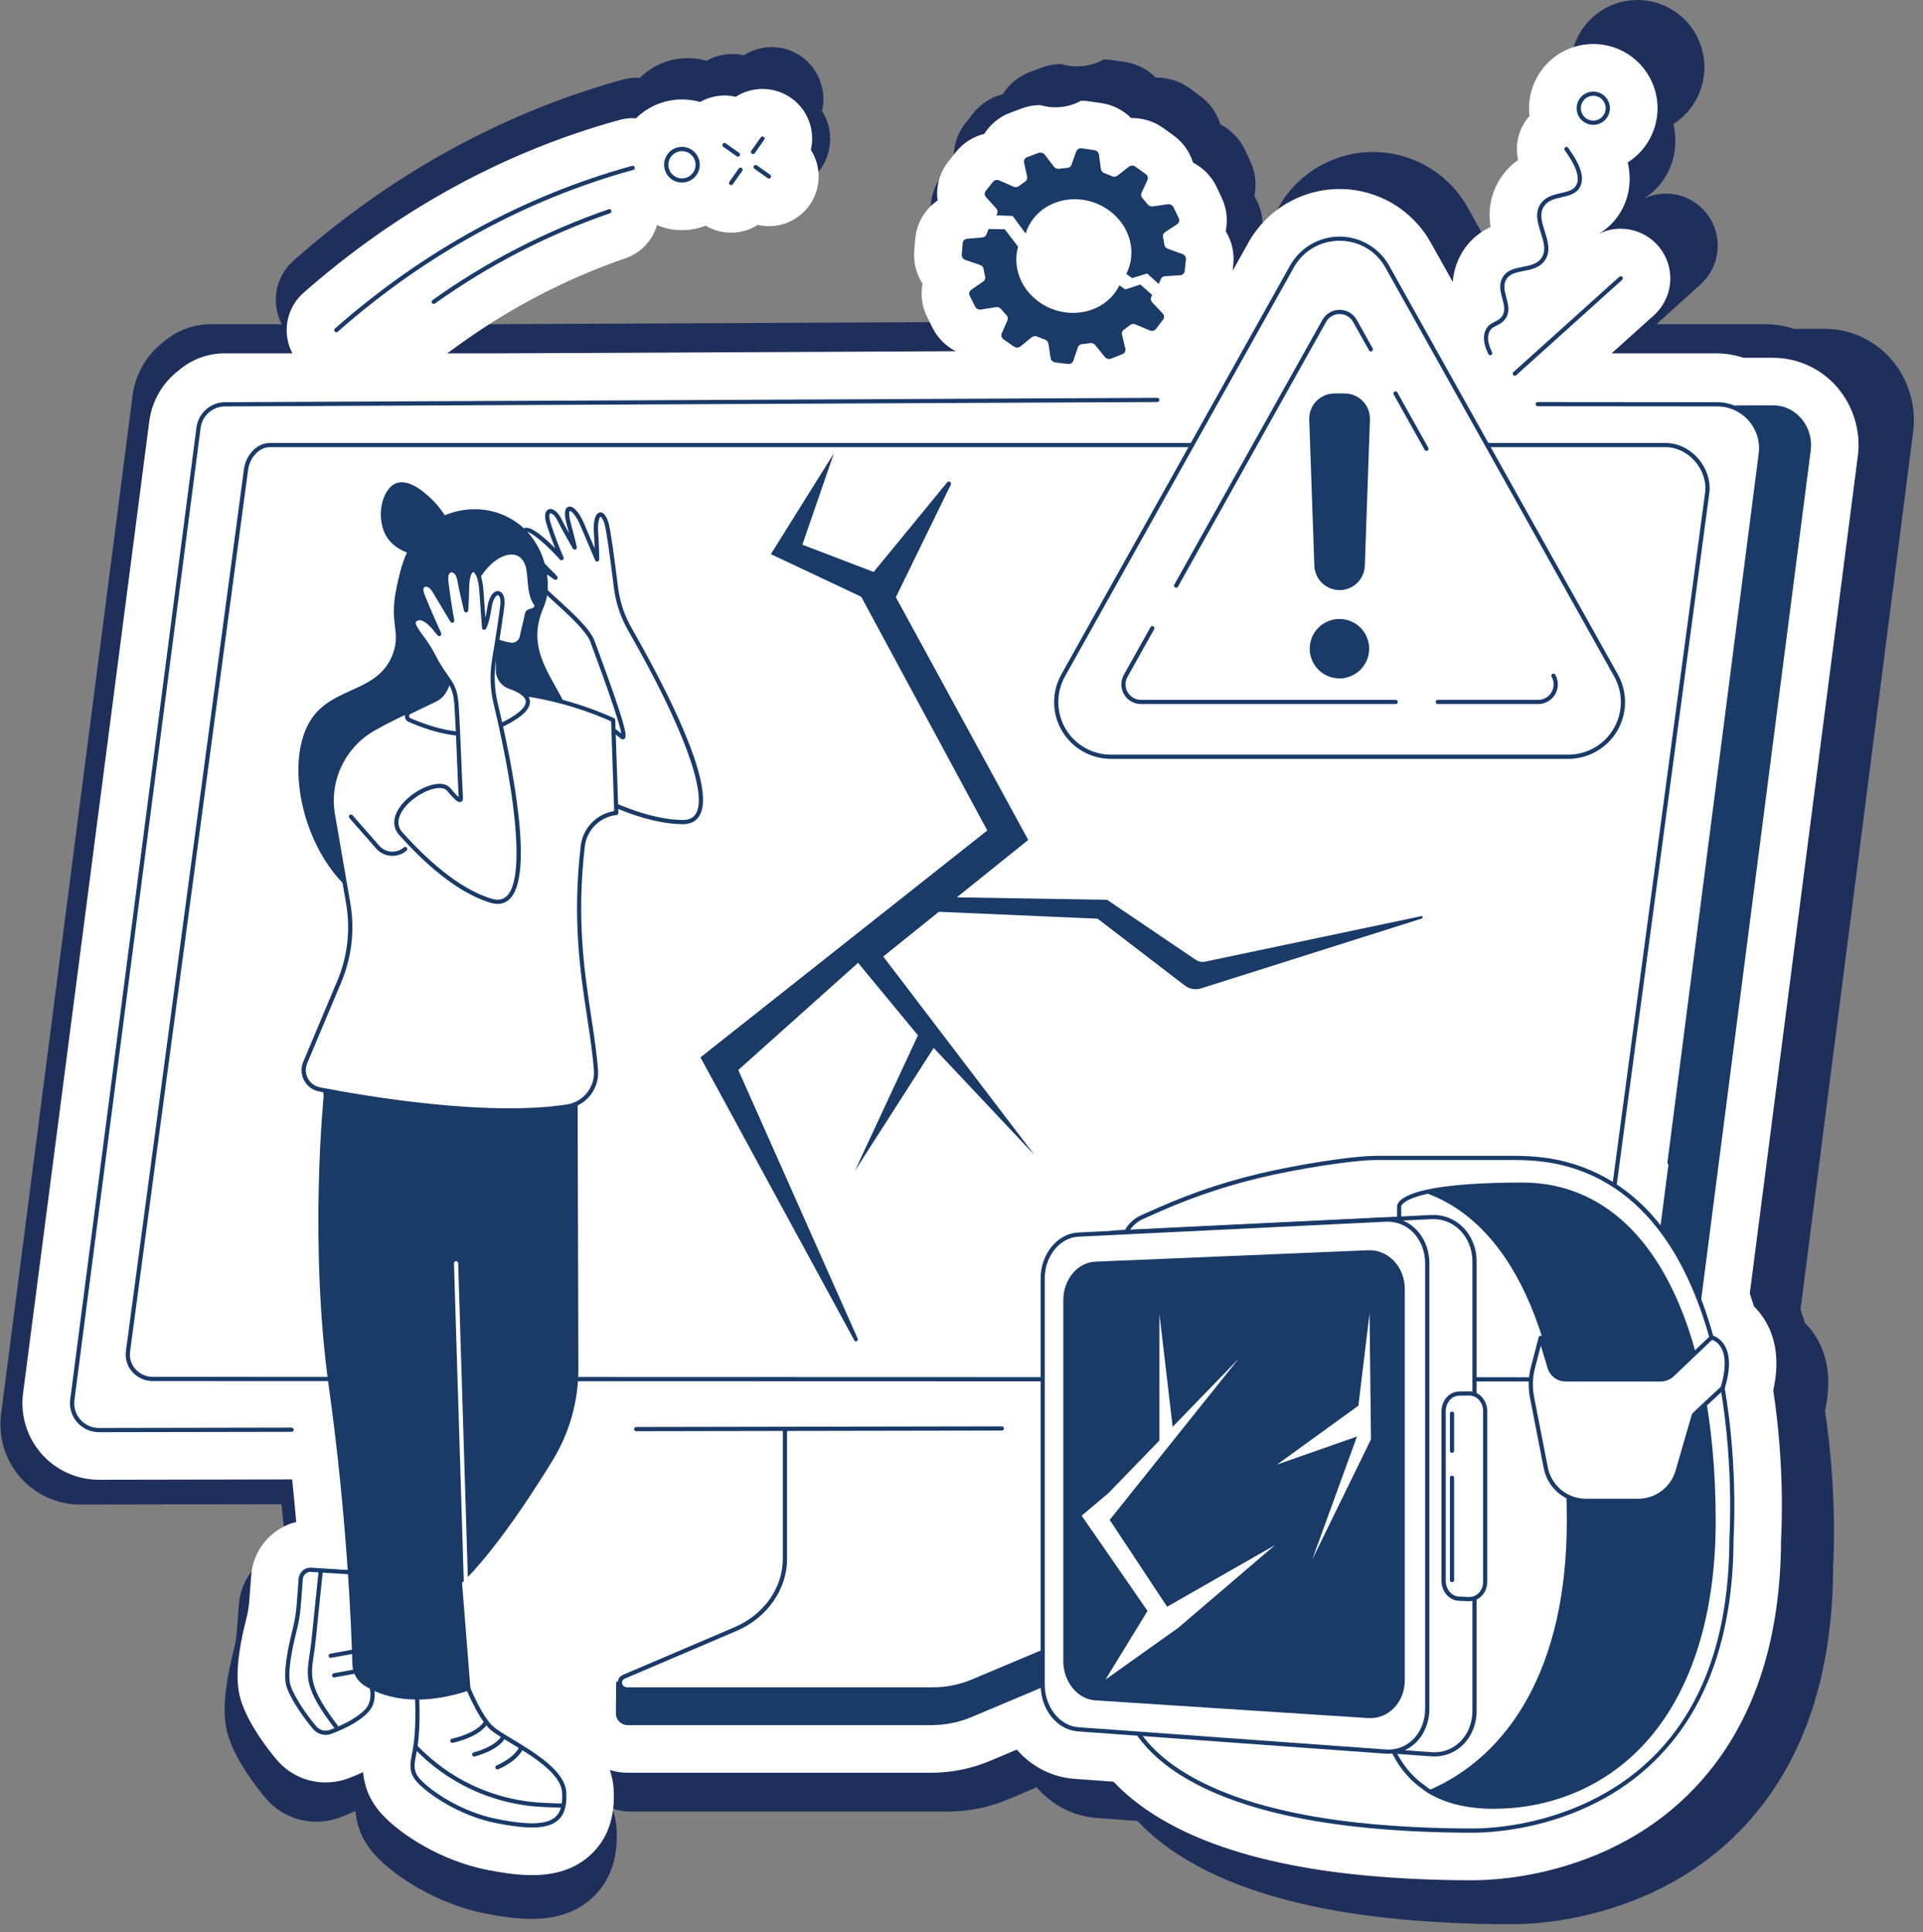 <svg width="203" height="204" viewBox="0 0 203 204" fill="none" xmlns="http://www.w3.org/2000/svg">
<rect x="0" y="0" width="203" height="204" fill="#808080" stroke="none"/>
<g id="Group 693">
<path id="Vector" d="M199.635 37.914C198.763 36.913 197.689 36.11 196.483 35.559C195.278 35.008 193.97 34.722 192.647 34.72H189.387C188.413 34.395 187.395 34.229 186.369 34.227H174.87L179.526 30.017C180.505 29.129 181.132 27.916 181.292 26.6C181.452 25.285 181.133 23.955 180.395 22.857C179.657 21.759 178.549 20.966 177.276 20.624C176.002 20.283 174.649 20.415 173.465 20.998C174.568 20.345 175.465 19.391 176.052 18.246C176.627 17.138 177.164 15.379 176.649 13.103C177.716 12.421 178.581 11.464 179.155 10.332C179.728 9.2 179.99 7.933 179.911 6.665C179.833 5.397 179.417 4.173 178.709 3.12C178 2.068 177.023 1.227 175.881 0.683C174.739 0.139 173.472 -0.086 172.214 0.03C170.955 0.145 169.75 0.599 168.725 1.342C167.7 2.085 166.892 3.091 166.385 4.255C165.878 5.419 165.69 6.698 165.842 7.96C165.262 8.614 164.846 9.398 164.627 10.246C164.409 11.095 164.395 11.983 164.586 12.838C163.834 13.369 163.188 14.037 162.683 14.808C161.402 16.759 161.322 18.713 161.554 20.26C160.058 20.936 158.848 22.121 158.135 23.606C157.715 24.458 157.466 25.385 157.403 26.333L154.966 21.952C153.969 20.161 152.515 18.669 150.754 17.631C148.993 16.593 146.989 16.046 144.947 16.046C142.906 16.046 140.901 16.593 139.14 17.631C137.379 18.669 135.926 20.161 134.929 21.952L133.178 25.098L133.254 24.382C133.389 23.099 133.094 21.808 132.416 20.713C132.677 19.474 132.528 18.182 131.99 17.036L131.422 15.825C130.874 14.664 129.963 13.715 128.828 13.124C128.454 11.914 127.7 10.859 126.678 10.118L125.561 9.308C124.563 8.582 123.362 8.191 122.13 8.194H122.013C121.116 7.294 119.953 6.711 118.699 6.532L117.328 6.337C117.056 6.299 116.782 6.279 116.508 6.279C115.831 6.656 115.086 6.892 114.316 6.974C113.546 7.056 112.768 6.982 112.028 6.757C111.326 6.756 110.631 6.883 109.975 7.133L108.719 7.607C107.534 8.051 106.527 8.874 105.854 9.949C104.614 10.257 103.512 10.971 102.721 11.978L101.918 12.996C101.44 13.599 101.089 14.292 100.883 15.035C100.677 15.777 100.622 16.553 100.721 17.318C100.024 17.801 99.443 18.434 99.018 19.171C98.594 19.907 98.337 20.729 98.266 21.578L98.162 22.871C98.053 24.155 98.373 25.438 99.07 26.518C98.833 27.762 99.007 29.051 99.567 30.186L100.159 31.388C100.714 32.507 101.61 33.419 102.716 33.99L51.566 34.231H46.769C47.671 33.554 48.467 33.001 48.467 33.001C53.967 29.052 60.005 25.92 66.393 23.702C67.22 23.416 67.966 22.934 68.57 22.297C69.172 21.661 69.614 20.887 69.858 20.043C71.568 20.759 73.488 20.78 75.214 20.101C76.082 20.622 77.078 20.89 78.09 20.875C79.101 20.86 80.089 20.562 80.942 20.016C81.999 20.261 83.105 20.185 84.119 19.797C85.132 19.408 86.008 18.725 86.635 17.834C87.261 16.943 87.609 15.885 87.635 14.794C87.661 13.703 87.364 12.63 86.781 11.71C87.028 10.646 86.953 9.533 86.567 8.512C86.181 7.491 85.502 6.609 84.615 5.979C83.728 5.349 82.674 4.999 81.588 4.974C80.502 4.949 79.434 5.251 78.519 5.84C77.184 5.53 75.782 5.736 74.592 6.418C73.363 6.063 72.063 6.043 70.824 6.36C69.586 6.676 68.453 7.319 67.543 8.221C67.421 8.213 67.299 8.207 67.175 8.207C66.683 8.207 66.192 8.275 65.718 8.407C53.016 11.935 41.327 18.368 30.964 27.532C30.044 28.35 29.423 29.455 29.203 30.669C28.982 31.884 29.174 33.138 29.748 34.23H22.224C20.4 34.241 18.64 34.904 17.257 36.1C16.369 36.777 15.623 37.625 15.064 38.595C14.505 39.565 14.143 40.636 13.999 41.748L0.114 149.297C-0.04 150.49 0.062 151.702 0.411 152.852C0.76 154.003 1.349 155.065 2.139 155.969C2.928 156.872 3.901 157.596 4.99 158.092C6.08 158.588 7.262 158.845 8.459 158.846H8.468L29.66 158.808H29.718C29.886 160.434 30.032 162.005 30.165 163.507C28.829 163.848 27.633 164.601 26.745 165.661C25.856 166.721 25.321 168.034 25.213 169.416L25.003 172.229C24.952 172.901 24.842 173.568 24.675 174.221C23.291 179.661 23.67 182.018 24.151 183.464C25.022 186.06 27.128 188.757 27.993 189.795C28.93 190.92 30.19 191.726 31.601 192.101C33.012 192.476 34.503 192.401 35.87 191.887C36.45 191.669 37.001 191.437 37.522 191.193C37.639 192.597 38.139 194.233 39.552 195.802C41.612 198.092 46.13 201.01 51.183 202.013C53.172 202.405 54.733 202.587 56.111 202.587C58.735 202.587 60.791 201.901 62.392 200.482C64.374 198.736 65.28 196.244 65.086 193.076C65.041 192.355 64.9 191.644 64.667 190.961C65.304 191.16 65.967 191.26 66.634 191.26H100.096C102.312 191.251 104.504 190.797 106.542 189.924L109.434 188.7C111.096 190.613 113.33 191.753 115.77 191.935L120.082 192.251C120.266 192.447 120.455 192.642 120.65 192.835C123.058 195.204 126.279 197.204 130.234 198.779C135.042 200.696 140.976 201.993 147.871 202.634C151.558 202.977 155.401 203.151 159.302 203.154C159.395 203.154 159.52 203.154 159.679 203.154C161.169 203.154 165.145 202.996 169.874 201.543C176.306 199.568 181.582 196.082 185.555 191.181C190.81 184.702 193.487 176.047 193.511 165.452C193.586 164.172 193.909 157.155 192.653 148.958C193.32 145.962 193.03 143.379 191.785 141.274C191.442 140.691 191.025 140.155 190.545 139.68C190.392 139.196 190.234 138.719 190.071 138.248L201.954 45.633C202.134 44.255 202.02 42.854 201.621 41.523C201.221 40.192 200.544 38.962 199.635 37.914Z" fill="#1F2F5C"/>
<path id="Vector_2" d="M193.89 40.825C193.053 39.869 192.022 39.103 190.865 38.577C189.709 38.051 188.454 37.778 187.184 37.776H184.056C183.121 37.466 182.144 37.307 181.16 37.306H170.125L174.593 33.288C175.533 32.441 176.135 31.283 176.288 30.028C176.441 28.772 176.136 27.504 175.427 26.456C174.719 25.408 173.656 24.651 172.434 24.325C171.212 23.999 169.913 24.125 168.777 24.681C169.836 24.058 170.697 23.148 171.259 22.056C171.812 20.998 172.327 19.319 171.833 17.148C172.856 16.497 173.687 15.584 174.237 14.503C174.788 13.423 175.038 12.214 174.963 11.004C174.888 9.793 174.489 8.625 173.809 7.621C173.129 6.617 172.192 5.814 171.096 5.295C169.999 4.777 168.784 4.561 167.577 4.672C166.369 4.782 165.213 5.215 164.229 5.924C163.245 6.633 162.47 7.593 161.983 8.704C161.497 9.815 161.317 11.036 161.463 12.24C160.906 12.864 160.506 13.612 160.297 14.421C160.087 15.231 160.074 16.079 160.257 16.895C159.536 17.401 158.916 18.039 158.431 18.775C157.202 20.636 157.125 22.502 157.348 23.977C155.913 24.622 154.751 25.753 154.067 27.171C153.664 27.983 153.425 28.868 153.364 29.773L151.026 25.593C150.069 23.883 148.674 22.46 146.984 21.469C145.295 20.478 143.371 19.956 141.412 19.956C139.453 19.956 137.53 20.478 135.84 21.469C134.15 22.46 132.755 23.883 131.799 25.593L130.119 28.594L130.192 27.911C130.321 26.687 130.038 25.455 129.388 24.41C129.638 23.227 129.495 21.994 128.979 20.901L128.434 19.745C127.908 18.637 127.034 17.732 125.945 17.168C125.586 16.013 124.862 15.006 123.881 14.299L122.81 13.527C121.852 12.833 120.7 12.46 119.518 12.463H119.405C118.545 11.604 117.429 11.048 116.225 10.877L114.909 10.691C114.649 10.654 114.386 10.636 114.123 10.636C113.473 10.995 112.758 11.22 112.019 11.299C111.281 11.377 110.534 11.307 109.823 11.092C109.151 11.091 108.483 11.212 107.854 11.45L106.648 11.903C105.511 12.326 104.545 13.112 103.899 14.138C102.71 14.432 101.652 15.113 100.892 16.074L100.122 17.045C99.664 17.621 99.326 18.282 99.129 18.991C98.932 19.699 98.879 20.44 98.974 21.17C98.305 21.631 97.747 22.235 97.34 22.938C96.932 23.641 96.686 24.425 96.618 25.235L96.518 26.469C96.413 27.694 96.72 28.918 97.39 29.949C97.162 31.137 97.329 32.366 97.866 33.45L98.434 34.597C98.968 35.664 99.827 36.534 100.888 37.08L51.806 37.31H47.202C48.068 36.664 48.832 36.136 48.832 36.136C54.11 32.367 59.903 29.378 66.034 27.262C66.827 26.989 67.543 26.529 68.122 25.922C68.701 25.314 69.124 24.576 69.358 23.77C70.999 24.454 72.842 24.474 74.497 23.826C75.331 24.323 76.287 24.579 77.257 24.564C78.228 24.55 79.175 24.266 79.994 23.744C81.008 23.979 82.07 23.906 83.043 23.535C84.015 23.164 84.856 22.512 85.457 21.662C86.058 20.812 86.392 19.802 86.417 18.761C86.442 17.721 86.156 16.696 85.597 15.818C85.834 14.803 85.763 13.74 85.392 12.766C85.022 11.792 84.37 10.95 83.519 10.349C82.667 9.748 81.656 9.414 80.614 9.39C79.572 9.367 78.547 9.654 77.67 10.217C76.389 9.92 75.043 10.117 73.901 10.768C72.722 10.429 71.474 10.41 70.286 10.712C69.097 11.015 68.01 11.628 67.136 12.489C67.02 12.481 66.902 12.476 66.784 12.476C66.311 12.476 65.841 12.54 65.386 12.667C53.197 16.033 41.981 22.172 32.036 30.917C31.153 31.697 30.558 32.752 30.346 33.911C30.135 35.07 30.319 36.267 30.869 37.309H23.65C21.9 37.319 20.21 37.952 18.884 39.093C18.031 39.739 17.316 40.549 16.779 41.474C16.243 42.399 15.895 43.422 15.758 44.483L2.433 147.115C2.286 148.254 2.383 149.41 2.718 150.508C3.054 151.606 3.619 152.62 4.376 153.482C5.134 154.344 6.067 155.035 7.113 155.509C8.158 155.982 9.293 156.227 10.441 156.228H10.45L30.785 156.192H30.841C31.002 157.744 31.142 159.242 31.27 160.676C29.988 161.001 28.84 161.72 27.988 162.732C27.135 163.743 26.621 164.996 26.518 166.315L26.317 168.999C26.267 169.641 26.162 170.277 26.001 170.901C24.674 176.092 25.037 178.341 25.499 179.721C26.335 182.198 28.356 184.772 29.186 185.762C30.084 186.836 31.294 187.605 32.648 187.963C34.001 188.32 35.433 188.249 36.745 187.759C37.301 187.55 37.829 187.329 38.33 187.096C38.442 188.436 38.921 189.997 40.277 191.495C42.254 193.679 46.59 196.465 51.438 197.421C53.347 197.796 54.844 197.97 56.167 197.97C58.685 197.97 60.657 197.315 62.194 195.961C64.096 194.294 64.966 191.917 64.779 188.893C64.736 188.205 64.601 187.527 64.377 186.875C64.988 187.064 65.625 187.161 66.265 187.16H98.374C100.5 187.152 102.604 186.718 104.56 185.886L107.334 184.717C108.929 186.543 111.073 187.63 113.415 187.804L117.552 188.106C117.729 188.293 117.91 188.479 118.097 188.663C120.408 190.924 123.499 192.833 127.294 194.335C131.907 196.165 137.602 197.402 144.218 198.014C147.756 198.341 151.444 198.508 155.186 198.51C155.276 198.51 155.396 198.51 155.549 198.51C156.978 198.51 160.794 198.359 165.332 196.973C171.503 195.089 176.566 191.762 180.379 187.085C185.422 180.902 187.99 172.642 188.013 162.532C188.085 161.311 188.395 154.615 187.19 146.792C187.829 143.933 187.551 141.468 186.357 139.459C186.028 138.902 185.628 138.391 185.167 137.938C185.02 137.476 184.869 137.021 184.713 136.572L196.115 48.191C196.287 46.875 196.179 45.538 195.795 44.268C195.411 42.998 194.762 41.824 193.89 40.825Z" fill="white"/>
<g id="Group 705">
<path id="Vector_3" d="M124.73 134.119L87.012 134.356C86.766 134.356 86.686 134.583 86.686 134.801V166.897C86.686 169.969 65.253 177.953 65.044 177.544L65.018 180.941C65.018 181.573 65.573 182.135 66.281 182.135H98.391C99.851 182.123 101.295 181.822 102.638 181.25L120.027 173.927C123.158 172.609 125.133 169.777 125.133 166.69V134.568C125.128 134.346 124.974 134.119 124.73 134.119Z" fill="#1A3A68"/>
<path id="Vector_4" d="M82.861 132.487V164.588C82.861 167.753 80.825 170.636 77.625 172.002L65.893 177.01C65.127 177.337 65.391 178.364 66.238 178.364H98.47C99.909 178.366 101.334 178.081 102.662 177.526L115.66 172.054C118.883 170.696 120.941 167.801 120.941 164.62V132.487C120.936 132.42 120.906 132.357 120.856 132.313C120.806 132.268 120.74 132.245 120.673 132.249H83.128C83.061 132.245 82.996 132.268 82.946 132.313C82.896 132.357 82.865 132.42 82.861 132.487Z" fill="white"/>
<path id="Vector_5" d="M98.47 178.586H66.238C65.653 178.586 65.313 178.202 65.233 177.822C65.145 177.391 65.369 176.992 65.805 176.806L77.535 171.799C80.635 170.476 82.637 167.646 82.637 164.588V132.487C82.641 132.361 82.695 132.242 82.787 132.155C82.878 132.069 83.001 132.023 83.126 132.027H120.671C120.797 132.023 120.92 132.069 121.011 132.155C121.103 132.242 121.157 132.361 121.161 132.487V164.62C121.161 167.875 119.034 170.872 115.743 172.255L102.746 177.727C101.392 178.293 99.938 178.585 98.47 178.586ZM83.083 132.488V164.588C83.083 167.824 80.974 170.816 77.712 172.206L65.981 177.214C65.698 177.334 65.635 177.561 65.67 177.733C65.712 177.934 65.903 178.142 66.238 178.142H98.47C99.879 178.142 101.275 177.864 102.575 177.321L115.574 171.849C118.7 170.533 120.719 167.695 120.719 164.616V132.483C120.713 132.477 120.705 132.473 120.698 132.47C120.69 132.467 120.682 132.466 120.673 132.467H83.129C83.12 132.466 83.111 132.468 83.103 132.472C83.096 132.475 83.089 132.481 83.083 132.488Z" fill="#1A3A68"/>
<path id="Vector_6" d="M12.589 150.238L167.705 150.574L170.398 150.58L175.405 150.591C176.829 150.591 177.998 149.486 178.179 148.086L191.148 47.555C191.464 45.109 189.666 42.798 187.185 42.798L26.475 42.943L12.589 150.238Z" fill="#1A3A68"/>
<path id="Vector_7" d="M181.156 42.331C183.953 42.331 186.228 45.144 185.87 47.93L172.811 148.51C172.724 149.193 172.392 149.821 171.875 150.276C171.359 150.731 170.694 150.983 170.006 150.983L168.781 151.031L10.442 150.983C10.039 150.983 9.642 150.896 9.275 150.73C8.909 150.564 8.582 150.321 8.316 150.018C8.051 149.716 7.853 149.36 7.736 148.975C7.618 148.59 7.585 148.184 7.636 147.785L20.959 45.158C21.141 43.744 22.228 42.331 23.651 42.331H181.156Z" fill="white"/>
<path id="Vector_8" d="M175.809 46.989C178.425 46.989 180.553 49.546 180.217 52.07L168.001 143.342C167.83 144.626 166.707 145.587 165.376 145.587L164.231 145.63L16.135 145.587C14.54 145.587 13.308 144.223 13.511 142.684L25.975 49.555C26.146 48.271 27.163 46.989 28.494 46.989H175.809Z" fill="white"/>
<path id="Vector_9" d="M164.237 145.851L16.133 145.809C15.721 145.81 15.313 145.723 14.937 145.554C14.561 145.385 14.226 145.138 13.953 144.829C13.694 144.534 13.501 144.188 13.387 143.813C13.272 143.438 13.239 143.043 13.29 142.654L25.753 49.525C25.933 48.169 27.007 46.768 28.492 46.768H175.809C177.09 46.768 178.344 47.361 179.25 48.394C180.177 49.452 180.61 50.805 180.437 52.099L168.22 143.372C168.036 144.761 166.814 145.809 165.376 145.809L164.237 145.851ZM28.492 47.21C27.266 47.21 26.345 48.441 26.193 49.583L13.73 142.712C13.685 143.038 13.712 143.37 13.808 143.685C13.905 144 14.068 144.29 14.287 144.535C14.518 144.797 14.803 145.006 15.121 145.149C15.44 145.292 15.785 145.365 16.134 145.364L164.229 145.406L165.366 145.364C166.59 145.364 167.623 144.482 167.777 143.312L179.994 52.039C180.149 50.87 179.755 49.647 178.913 48.685C178.091 47.748 176.958 47.21 175.805 47.21H28.492Z" fill="#1A3A68"/>
<path id="Vector_10" d="M176.243 122.965H176.214C176.155 122.958 176.102 122.927 176.066 122.881C176.03 122.834 176.014 122.775 176.022 122.717L185.653 47.902C185.735 47.279 185.683 46.645 185.5 46.043C185.317 45.442 185.009 44.886 184.594 44.413C184.179 43.94 183.669 43.561 183.096 43.301C182.523 43.042 181.902 42.907 181.273 42.907L162.327 42.89C162.269 42.89 162.212 42.866 162.17 42.825C162.129 42.783 162.105 42.727 162.105 42.668C162.105 42.609 162.129 42.553 162.17 42.511C162.212 42.469 162.269 42.446 162.327 42.446L181.272 42.463C181.964 42.464 182.648 42.612 183.278 42.897C183.908 43.183 184.47 43.6 184.926 44.12C185.382 44.64 185.723 45.251 185.924 45.913C186.125 46.575 186.183 47.272 186.094 47.959L176.466 122.771C176.459 122.825 176.433 122.875 176.391 122.911C176.35 122.947 176.297 122.966 176.243 122.965Z" fill="#1A3A68"/>
<path id="Vector_11" d="M67.157 151.103C67.098 151.103 67.041 151.08 67 151.038C66.958 150.996 66.935 150.94 66.935 150.881C66.935 150.822 66.958 150.766 67 150.724C67.041 150.682 67.098 150.659 67.157 150.659L105.757 150.59C105.816 150.59 105.873 150.613 105.914 150.655C105.956 150.696 105.979 150.753 105.979 150.812C105.979 150.87 105.956 150.927 105.914 150.969C105.873 151.01 105.816 151.034 105.757 151.034L67.157 151.103Z" fill="#1A3A68"/>
<path id="Vector_12" d="M10.439 151.205C10.005 151.205 9.576 151.112 9.18 150.932C8.785 150.753 8.432 150.491 8.146 150.165C7.859 149.839 7.646 149.455 7.519 149.04C7.393 148.624 7.356 148.187 7.412 147.756L20.739 45.13C20.834 44.394 21.193 43.718 21.75 43.227C22.307 42.736 23.023 42.465 23.765 42.463L122.169 42.002C122.198 42.001 122.227 42.006 122.255 42.017C122.282 42.028 122.307 42.044 122.327 42.065C122.348 42.085 122.364 42.11 122.375 42.137C122.386 42.164 122.392 42.194 122.391 42.223C122.391 42.252 122.386 42.281 122.375 42.308C122.364 42.335 122.348 42.359 122.327 42.38C122.307 42.401 122.282 42.417 122.256 42.428C122.229 42.44 122.2 42.446 122.171 42.446L23.763 42.907C23.128 42.908 22.516 43.14 22.04 43.559C21.564 43.978 21.257 44.557 21.176 45.186L7.857 147.813C7.809 148.181 7.84 148.555 7.948 148.91C8.056 149.265 8.239 149.593 8.483 149.872C8.728 150.151 9.029 150.375 9.367 150.529C9.705 150.682 10.072 150.762 10.443 150.762L30.779 150.725C30.838 150.725 30.894 150.749 30.936 150.79C30.978 150.832 31.001 150.888 31.001 150.947C31.001 151.006 30.978 151.063 30.936 151.104C30.894 151.146 30.838 151.169 30.779 151.169L10.439 151.205Z" fill="#1A3A68"/>
<path id="Vector_13" d="M99.994 50.918L90.582 62.389L104.224 87.677L73.944 111.634L90.196 141.527C90.223 141.567 90.264 141.595 90.311 141.608C90.357 141.62 90.407 141.615 90.45 141.593C90.493 141.572 90.528 141.536 90.546 141.491C90.565 141.447 90.567 141.397 90.552 141.351L77.937 112.965L90.582 101.653L96.903 109.306L90.248 123.613L98.563 110.637L109.211 121.95L93.24 100.987L108.545 88.676L94.57 63.055L100.371 51.163C100.393 51.113 100.397 51.057 100.381 51.006C100.366 50.954 100.332 50.909 100.287 50.879C100.242 50.85 100.187 50.838 100.133 50.845C100.08 50.852 100.03 50.877 99.994 50.918Z" fill="#1A3A68"/>
<path id="Vector_14" d="M98.103 94.69L116.867 94.997L126.227 101.332C126.371 101.43 126.534 101.497 126.704 101.531C126.875 101.564 127.051 101.563 127.221 101.527L150.032 96.726C150.064 96.719 150.097 96.726 150.125 96.743C150.153 96.761 150.173 96.789 150.181 96.821C150.189 96.853 150.184 96.886 150.168 96.915C150.152 96.944 150.125 96.965 150.094 96.975L126.782 104.352C126.494 104.443 126.188 104.464 125.891 104.411C125.593 104.359 125.313 104.235 125.074 104.05L115.866 96.991L98.542 96.24C97.99 96.281 97.55 94.762 98.103 94.69Z" fill="#1A3A68"/>
<path id="Vector_15" d="M91.854 63.447L81.375 58.505L88.03 47.857L84.702 57.506L94.812 61.377L91.854 63.447Z" fill="#1A3A68"/>
<path id="Vector_16" d="M170.591 71.307L146.449 28.153C144.246 24.215 138.579 24.215 136.375 28.153L112.233 71.307C110.081 75.154 112.861 79.896 117.27 79.896H165.555C169.964 79.896 172.744 75.154 170.591 71.307Z" fill="white"/>
<path id="Vector_17" d="M165.555 80.117H117.27C116.225 80.118 115.198 79.844 114.291 79.325C113.384 78.805 112.628 78.058 112.1 77.156C111.571 76.255 111.287 75.231 111.277 74.185C111.266 73.14 111.529 72.111 112.039 71.198L136.181 28.044C136.702 27.114 137.461 26.34 138.381 25.801C139.3 25.262 140.346 24.978 141.412 24.978C142.478 24.978 143.524 25.262 144.444 25.801C145.363 26.34 146.122 27.114 146.643 28.044L170.786 71.198C171.296 72.111 171.559 73.14 171.549 74.185C171.538 75.231 171.254 76.255 170.726 77.156C170.197 78.058 169.442 78.805 168.535 79.325C167.628 79.844 166.601 80.118 165.556 80.117H165.555ZM141.412 25.422C140.424 25.415 139.452 25.675 138.599 26.175C137.747 26.675 137.045 27.396 136.569 28.261L112.425 71.415C111.953 72.26 111.709 73.214 111.719 74.181C111.729 75.149 111.992 76.097 112.481 76.932C112.971 77.767 113.67 78.459 114.51 78.94C115.35 79.421 116.301 79.674 117.269 79.674H165.554C166.522 79.675 167.473 79.422 168.312 78.941C169.152 78.46 169.852 77.767 170.341 76.932C170.831 76.097 171.093 75.149 171.103 74.181C171.113 73.213 170.869 72.26 170.396 71.415L146.255 28.261C145.779 27.395 145.077 26.674 144.225 26.175C143.372 25.675 142.4 25.415 141.412 25.422Z" fill="#1A3A68"/>
<path id="Vector_18" d="M124.156 62.052C124.117 62.052 124.079 62.041 124.045 62.022C124.012 62.003 123.984 61.975 123.964 61.942C123.944 61.908 123.934 61.871 123.933 61.832C123.933 61.793 123.943 61.755 123.962 61.721L139.598 33.773C139.778 33.45 140.042 33.182 140.361 32.995C140.68 32.808 141.043 32.709 141.412 32.709C141.782 32.709 142.145 32.808 142.464 32.995C142.783 33.182 143.046 33.45 143.227 33.773L144.9 36.766C144.916 36.791 144.927 36.819 144.932 36.849C144.936 36.879 144.935 36.909 144.928 36.938C144.92 36.968 144.907 36.995 144.889 37.019C144.87 37.043 144.847 37.062 144.821 37.077C144.795 37.092 144.766 37.101 144.736 37.104C144.706 37.108 144.676 37.105 144.647 37.096C144.618 37.087 144.592 37.072 144.569 37.053C144.546 37.033 144.527 37.009 144.514 36.982L142.839 33.99C142.697 33.736 142.49 33.525 142.239 33.378C141.989 33.231 141.703 33.154 141.412 33.154C141.122 33.154 140.836 33.231 140.585 33.378C140.335 33.525 140.128 33.736 139.985 33.99L124.35 61.943C124.329 61.977 124.301 62.004 124.267 62.023C124.233 62.042 124.195 62.052 124.156 62.052Z" fill="#1A3A68"/>
<path id="Vector_19" d="M150.585 47.602C150.545 47.602 150.507 47.591 150.472 47.571C150.438 47.551 150.41 47.523 150.391 47.488L147.123 41.646C147.095 41.595 147.088 41.534 147.104 41.478C147.12 41.421 147.157 41.373 147.209 41.345C147.26 41.316 147.321 41.309 147.377 41.325C147.434 41.341 147.481 41.379 147.51 41.43L150.779 47.277C150.797 47.311 150.807 47.349 150.806 47.388C150.806 47.426 150.795 47.464 150.776 47.497C150.756 47.531 150.728 47.558 150.695 47.577C150.661 47.597 150.623 47.607 150.585 47.607V47.602Z" fill="#1A3A68"/>
<path id="Vector_20" d="M162.373 74.332H151.763C151.707 74.329 151.655 74.304 151.616 74.263C151.578 74.221 151.556 74.167 151.556 74.111C151.556 74.055 151.578 74.001 151.616 73.959C151.655 73.918 151.707 73.893 151.763 73.889H162.373C162.658 73.889 162.938 73.814 163.185 73.673C163.433 73.531 163.639 73.327 163.783 73.081C163.927 72.835 164.005 72.556 164.008 72.271C164.011 71.986 163.939 71.704 163.8 71.456C163.784 71.43 163.774 71.402 163.769 71.372C163.764 71.342 163.766 71.312 163.773 71.283C163.781 71.254 163.794 71.226 163.812 71.202C163.83 71.178 163.853 71.159 163.88 71.144C163.906 71.129 163.935 71.12 163.965 71.117C163.995 71.114 164.025 71.117 164.054 71.125C164.082 71.134 164.109 71.149 164.132 71.168C164.155 71.188 164.174 71.212 164.187 71.239C164.364 71.555 164.456 71.912 164.452 72.275C164.448 72.637 164.35 72.993 164.167 73.305C163.983 73.618 163.721 73.877 163.406 74.058C163.092 74.238 162.736 74.333 162.373 74.332Z" fill="#1A3A68"/>
<path id="Vector_21" d="M147.316 74.332H120.452C120.089 74.333 119.733 74.238 119.418 74.058C119.103 73.878 118.841 73.619 118.658 73.306C118.474 72.993 118.376 72.638 118.372 72.275C118.369 71.912 118.46 71.555 118.638 71.239L121.451 66.216C121.479 66.165 121.527 66.127 121.584 66.111C121.641 66.095 121.701 66.102 121.753 66.131C121.804 66.16 121.842 66.208 121.858 66.264C121.874 66.321 121.867 66.382 121.838 66.433L119.026 71.456C118.886 71.705 118.815 71.986 118.817 72.271C118.82 72.556 118.898 72.835 119.042 73.082C119.186 73.328 119.393 73.532 119.64 73.673C119.888 73.815 120.168 73.89 120.453 73.89H147.317C147.348 73.888 147.378 73.892 147.407 73.902C147.435 73.912 147.462 73.928 147.484 73.949C147.506 73.97 147.524 73.995 147.536 74.023C147.548 74.05 147.554 74.081 147.554 74.111C147.554 74.141 147.548 74.171 147.536 74.199C147.524 74.227 147.506 74.252 147.484 74.273C147.462 74.294 147.435 74.31 147.407 74.32C147.378 74.33 147.348 74.335 147.317 74.332H147.316Z" fill="#1A3A68"/>
<path id="Vector_22" d="M144.487 69.031C144.788 67.325 143.648 65.697 141.941 65.397C140.235 65.096 138.607 66.236 138.307 67.943C138.006 69.65 139.146 71.277 140.853 71.578C142.559 71.878 144.187 70.738 144.487 69.031Z" fill="#1A3A68"/>
<path id="Vector_23" d="M141.95 41.539H140.874C140.517 41.539 140.162 41.611 139.833 41.751C139.503 41.89 139.205 42.095 138.957 42.352C138.708 42.61 138.514 42.915 138.385 43.249C138.257 43.583 138.197 43.94 138.209 44.297L138.748 59.724C138.771 60.415 139.062 61.07 139.559 61.551C140.056 62.032 140.721 62.3 141.412 62.3C142.104 62.3 142.768 62.032 143.265 61.551C143.763 61.07 144.054 60.415 144.077 59.724L144.615 44.297C144.628 43.94 144.568 43.583 144.439 43.249C144.311 42.915 144.117 42.61 143.868 42.352C143.619 42.095 143.321 41.89 142.992 41.751C142.662 41.611 142.308 41.539 141.95 41.539Z" fill="#1A3A68"/>
<path id="Vector_24" d="M182.784 162.349C182.784 182.451 171.889 189.505 163.811 191.971H150.359V188.781C150.488 188.869 150.621 188.954 150.761 189.04C159.193 185.464 165.399 176.188 165.399 160.603C165.399 142.884 160.283 129.316 150.362 125.902V122.876H165.382C185.14 128.192 182.784 162.349 182.784 162.349Z" fill="#1A3A68"/>
<path id="Vector_25" d="M165.379 122.908C163.712 122.459 161.887 122.248 159.89 122.248H145.224C143.573 122.248 139.337 122.761 134.525 123.779C130.292 124.673 126.165 126.01 122.211 127.768L120.578 128.495C119.962 128.768 119.438 129.213 119.069 129.777C118.701 130.341 118.503 131 118.501 131.674L147.704 130.56V127.376C147.704 127.376 147.611 126.558 150.328 125.895L150.355 125.89C151.435 125.628 152.962 125.393 155.109 125.24C156.64 125.132 158.49 125.067 160.721 125.067C174.014 125.067 180.905 140.034 180.905 160.602C180.905 181.17 170.105 190.742 157.643 190.742C155.835 190.742 154.304 190.494 153.006 190.069C152.219 189.816 151.465 189.47 150.76 189.04C150.623 188.955 150.49 188.824 150.358 188.738C145.472 185.386 145.828 178.868 145.828 178.868H118.581C118.581 178.868 118.397 190.359 144.713 192.793C147.844 193.083 151.35 193.267 155.275 193.267C155.275 193.267 159.054 193.416 163.813 191.961C171.89 189.495 182.786 182.462 182.786 162.361C182.784 162.36 185.14 128.224 165.379 122.908Z" fill="white"/>
<path id="Vector_26" d="M155.56 193.49C155.375 193.49 155.272 193.49 155.266 193.49H155.26C151.656 193.49 148.098 193.33 144.692 193.014C131.031 191.752 124.608 188.001 121.624 185.079C118.349 181.873 118.357 178.989 118.359 178.867C118.36 178.809 118.384 178.754 118.426 178.713C118.467 178.672 118.523 178.649 118.581 178.649H145.829C145.859 178.649 145.889 178.655 145.916 178.667C145.944 178.679 145.969 178.697 145.99 178.718C146.011 178.74 146.027 178.766 146.037 178.794C146.048 178.823 146.052 178.853 146.05 178.883C146.05 178.947 145.762 185.318 150.485 188.558C150.546 188.601 150.608 188.652 150.672 188.703C150.735 188.758 150.803 188.81 150.872 188.857C151.563 189.277 152.302 189.614 153.071 189.861C154.412 190.301 155.948 190.523 157.639 190.523C168.267 190.523 180.68 182.688 180.68 160.605C180.68 150.206 178.923 141.433 175.599 135.232C172.113 128.729 166.967 125.292 160.718 125.292C158.626 125.292 156.743 125.35 155.121 125.464C153.188 125.602 151.605 125.818 150.399 126.108C150.387 126.112 150.374 126.114 150.361 126.116C147.979 126.698 147.918 127.364 147.918 127.37V130.563C147.918 130.62 147.896 130.675 147.856 130.717C147.817 130.758 147.763 130.783 147.705 130.785L118.502 131.899C118.472 131.9 118.442 131.895 118.414 131.884C118.386 131.874 118.361 131.858 118.339 131.837C118.318 131.816 118.3 131.791 118.289 131.764C118.277 131.736 118.271 131.707 118.271 131.677C118.274 130.96 118.484 130.259 118.876 129.659C119.268 129.059 119.825 128.585 120.481 128.295L122.116 127.569C126.081 125.801 130.223 124.459 134.471 123.565C139.238 122.56 143.484 122.029 145.219 122.029H159.885C161.948 122.029 163.762 122.247 165.432 122.697C169.994 123.923 173.757 126.783 176.617 131.197C178.895 134.713 180.607 139.218 181.704 144.586C183.57 153.709 183.01 162.293 183 162.378C183 171.369 180.811 178.62 176.493 183.916C173.321 187.807 169.074 190.587 163.872 192.175C159.892 193.389 156.547 193.49 155.56 193.49ZM118.816 179.087C118.885 179.807 119.313 182.208 121.969 184.792C124.909 187.65 131.245 191.321 144.733 192.569C148.126 192.883 151.673 193.042 155.275 193.042C155.322 193.042 159.084 193.172 163.747 191.748C172.33 189.126 182.562 181.904 182.562 162.36C182.569 162.26 183.128 153.728 181.273 144.663C179.565 136.335 175.417 125.838 165.321 123.122C163.69 122.683 161.914 122.47 159.89 122.47H145.224C143.559 122.47 139.259 123.004 134.572 123.996C130.354 124.89 126.242 126.222 122.302 127.97L120.667 128.697C120.127 128.937 119.662 129.32 119.321 129.803C118.98 130.287 118.776 130.853 118.731 131.443L147.482 130.349V127.387C147.469 127.186 147.588 126.338 150.275 125.679H150.299C151.519 125.378 153.132 125.163 155.089 125.024C156.722 124.909 158.615 124.85 160.715 124.85C167.138 124.85 172.419 128.366 175.983 135.024C179.341 141.289 181.116 150.136 181.116 160.607C181.116 170.257 178.692 178.186 174.104 183.532C169.992 188.328 164.142 190.965 157.631 190.965C155.894 190.965 154.31 190.735 152.925 190.281C152.122 190.022 151.353 189.669 150.632 189.229C150.544 189.173 150.46 189.11 150.38 189.042C150.327 188.997 150.275 188.955 150.224 188.919C145.819 185.898 145.589 180.299 145.593 179.088L118.816 179.087Z" fill="#1A3A68"/>
<path id="Vector_27" d="M180.681 141.198L176.549 145.129C176.228 145.443 175.799 145.623 175.351 145.632H165.248C164.872 145.627 164.507 145.501 164.206 145.274C163.906 145.047 163.686 144.729 163.579 144.368L162.64 141.246L161.823 144.383C161.556 145.405 161.522 146.474 161.723 147.511L163.178 154.972C163.37 155.953 163.897 156.837 164.668 157.471C165.44 158.106 166.409 158.452 167.408 158.451H172.942C173.875 158.452 174.784 158.15 175.53 157.59C176.277 157.03 176.821 156.242 177.081 155.346L178.811 149.378C178.811 149.378 178.811 149.345 181.849 146.532C183.313 141.738 180.681 141.198 180.681 141.198Z" fill="white"/>
<path id="Vector_28" d="M172.945 158.676H167.411C166.361 158.675 165.344 158.31 164.532 157.643C163.721 156.976 163.167 156.048 162.963 155.017L161.508 147.556C161.301 146.486 161.336 145.384 161.608 144.33L162.426 141.193C162.438 141.146 162.465 141.104 162.503 141.074C162.541 141.044 162.588 141.028 162.636 141.027C162.685 141.025 162.733 141.039 162.772 141.068C162.811 141.097 162.84 141.138 162.853 141.185L163.791 144.307C163.885 144.622 164.077 144.899 164.339 145.098C164.601 145.297 164.92 145.406 165.249 145.411H175.351C175.743 145.402 176.117 145.245 176.398 144.971L180.528 141.041C180.554 141.016 180.586 140.997 180.621 140.987C180.656 140.977 180.693 140.976 180.729 140.984C180.761 140.991 181.533 141.158 182.057 142.036C182.672 143.07 182.676 144.605 182.068 146.599C182.056 146.637 182.035 146.672 182.006 146.699C179.649 148.881 179.129 149.383 179.015 149.497L177.301 155.412C177.023 156.353 176.449 157.179 175.665 157.767C174.88 158.355 173.926 158.674 172.945 158.676ZM162.656 142.071L162.038 144.441C161.778 145.431 161.746 146.467 161.944 147.471L163.398 154.933C163.582 155.862 164.083 156.699 164.814 157.301C165.546 157.902 166.464 158.231 167.411 158.232H172.945C173.829 158.23 174.689 157.942 175.397 157.411C176.104 156.881 176.622 156.136 176.872 155.288L178.601 149.32C178.663 149.185 179.06 148.818 181.655 146.413C182.2 144.597 182.206 143.163 181.671 142.263C181.463 141.894 181.134 141.607 180.739 141.452L176.701 145.295C176.337 145.646 175.854 145.846 175.349 145.856H165.249C164.824 145.851 164.413 145.71 164.074 145.454C163.736 145.198 163.488 144.841 163.366 144.434L162.656 142.071Z" fill="#1A3A68"/>
<path id="Vector_29" d="M117.85 130.115L151.113 128.495C153.609 128.373 155.654 130.459 155.654 133.154V180.656C155.654 183.352 153.615 185.389 151.119 185.21L117.85 182.809C115.718 182.654 113.994 180.538 113.994 178.08V134.754C113.993 132.296 115.718 130.22 117.85 130.115Z" fill="white"/>
<path id="Vector_30" d="M151.427 185.443C151.32 185.443 151.213 185.439 151.104 185.431L117.833 183.03C115.594 182.868 113.771 180.647 113.771 178.08V134.754C113.771 132.183 115.597 130.003 117.84 129.894L151.103 128.273C151.701 128.243 152.298 128.336 152.858 128.546C153.418 128.756 153.929 129.079 154.359 129.494C155.324 130.413 155.877 131.747 155.877 133.154V180.656C155.877 182.062 155.324 183.387 154.36 184.284C153.566 185.03 152.516 185.445 151.427 185.443ZM117.861 130.337C115.852 130.437 114.214 132.416 114.214 134.757V178.083C114.214 180.423 115.853 182.445 117.865 182.59L151.137 184.991C151.668 185.032 152.203 184.961 152.706 184.784C153.209 184.607 153.669 184.327 154.058 183.962C154.932 183.149 155.433 181.945 155.433 180.659V133.157C155.433 131.871 154.931 130.654 154.054 129.819C153.667 129.444 153.208 129.153 152.704 128.963C152.2 128.773 151.663 128.688 151.125 128.714L117.861 130.337Z" fill="#1A3A68"/>
<path id="Vector_31" d="M150.669 180.416C150.669 183.084 148.734 185.103 146.29 184.926L113.804 182.574C111.712 182.422 110.076 180.326 110.076 177.891V134.94C110.076 132.504 111.734 130.448 113.827 130.346L146.291 128.763C148.735 128.645 150.669 130.71 150.669 133.377V180.416Z" fill="white"/>
<path id="Vector_32" d="M146.584 185.158C146.484 185.158 146.378 185.158 146.274 185.147L113.788 182.795C111.578 182.635 109.855 180.484 109.855 177.891V134.94C109.855 132.39 111.632 130.231 113.815 130.124L146.277 128.541C146.848 128.512 147.419 128.6 147.954 128.8C148.49 129 148.979 129.308 149.391 129.705C150.343 130.609 150.889 131.951 150.889 133.376V180.415C150.889 181.839 150.343 183.164 149.391 184.05C148.631 184.764 147.627 185.161 146.584 185.158ZM146.484 128.98C146.421 128.98 146.359 128.98 146.297 128.985L113.832 130.567C111.881 130.663 110.293 132.623 110.293 134.94V177.891C110.293 180.21 111.873 182.21 113.815 182.352L146.301 184.705C146.807 184.745 147.317 184.678 147.796 184.51C148.276 184.341 148.715 184.075 149.085 183.727C149.948 182.923 150.443 181.718 150.443 180.412V133.377C150.443 132.071 149.947 130.852 149.081 130.028C148.385 129.357 147.456 128.981 146.489 128.98H146.484Z" fill="#1A3A68"/>
<path id="Vector_33" d="M112.246 137.257C112.246 135.096 113.745 133.281 115.608 133.204L144.409 131.998C146.547 131.909 148.294 133.734 148.294 136.076V177.402C148.294 179.743 146.547 181.528 144.409 181.389L115.608 179.518C113.745 179.397 112.246 177.548 112.246 175.388V137.257Z" fill="#1A3A68"/>
<path id="Vector_34" d="M156.783 167.002C156.783 168.047 156.008 168.864 155.03 168.828L154.052 168.79C153.081 168.754 152.391 167.886 152.391 166.852V149.017C152.391 147.981 153.094 147.135 154.062 147.126L155.071 147.116C156.05 147.107 156.779 147.947 156.779 148.992L156.783 167.002Z" fill="white"/>
<path id="Vector_35" d="M155.092 169.051H155.022L154.042 169.013C152.974 168.973 152.169 168.045 152.169 166.853V149.017C152.169 147.841 153 146.913 154.06 146.907L155.065 146.897C155.308 146.895 155.549 146.941 155.775 147.033C156 147.125 156.205 147.261 156.378 147.433C156.783 147.851 157.007 148.413 157 148.996V167.005C157.003 167.289 156.949 167.57 156.841 167.833C156.733 168.095 156.574 168.333 156.373 168.533C156.029 168.866 155.57 169.052 155.092 169.051ZM155.086 147.338H155.073L154.068 147.348C153.241 147.355 152.617 148.072 152.617 149.017V166.852C152.617 167.801 153.239 168.538 154.063 168.568L155.043 168.606C155.232 168.613 155.421 168.582 155.598 168.514C155.776 168.446 155.937 168.343 156.073 168.211C156.231 168.053 156.356 167.864 156.441 167.657C156.525 167.45 156.567 167.229 156.564 167.005V148.993C156.572 148.528 156.395 148.08 156.073 147.745C155.944 147.615 155.79 147.511 155.621 147.442C155.451 147.372 155.269 147.337 155.086 147.338Z" fill="#1A3A68"/>
<path id="Vector_36" d="M153.281 167.039C153.222 167.039 153.166 167.016 153.124 166.974C153.082 166.933 153.059 166.876 153.059 166.817V156.016C153.059 155.957 153.082 155.901 153.124 155.859C153.166 155.817 153.222 155.794 153.281 155.794C153.34 155.794 153.396 155.817 153.438 155.859C153.479 155.901 153.503 155.957 153.503 156.016V166.817C153.503 166.876 153.479 166.933 153.438 166.974C153.396 167.016 153.34 167.039 153.281 167.039Z" fill="#1A3A68"/>
<path id="Vector_37" d="M153.281 153.389C153.222 153.389 153.166 153.366 153.124 153.324C153.082 153.283 153.059 153.226 153.059 153.167V149.25C153.059 149.191 153.082 149.134 153.124 149.093C153.166 149.051 153.222 149.028 153.281 149.028C153.34 149.028 153.396 149.051 153.438 149.093C153.479 149.134 153.503 149.191 153.503 149.25V153.167C153.503 153.226 153.479 153.283 153.438 153.324C153.396 153.366 153.34 153.389 153.281 153.389Z" fill="#1A3A68"/>
<path id="Vector_38" d="M116.7 177.323L124.391 171.852L134.595 163.126L123.207 169.633L117.144 160.464L130.75 143.456L122.747 151.717L116.995 157.653L114.186 160.02L121.137 170.077L116.7 177.323Z" fill="white"/>
<path id="Vector_39" d="M122.394 138.724V152.477L123.799 150.703L122.394 138.724Z" fill="white"/>
<path id="Vector_40" d="M143.395 148.411L134.817 154.622L143.247 151.665L138.514 164.679L144.726 151.96L144.578 138.649L143.395 148.411Z" fill="white"/>
<path id="Vector_41" d="M157.316 37.502C157.274 37.502 157.233 37.49 157.197 37.468C157.162 37.446 157.133 37.415 157.115 37.377C156.599 36.325 156.512 35.454 156.851 34.791C157.093 34.319 157.465 34.136 157.792 33.974C158.069 33.836 158.33 33.708 158.543 33.413C158.945 32.853 158.783 32.238 158.593 31.526C158.406 30.831 158.213 30.112 158.569 29.387C158.999 28.512 159.89 28.34 160.752 28.172C161.556 28.015 162.315 27.871 162.748 27.195C163.241 26.428 162.955 25.52 162.648 24.558C162.326 23.537 161.994 22.482 162.614 21.544C163.133 20.759 164.003 20.561 164.769 20.386C165.492 20.223 166.116 20.085 166.404 19.528C166.806 18.758 166.395 17.527 165.183 15.871C165.164 15.848 165.15 15.821 165.142 15.792C165.133 15.763 165.131 15.732 165.135 15.703C165.139 15.673 165.149 15.644 165.164 15.618C165.179 15.592 165.2 15.569 165.224 15.552C165.248 15.534 165.276 15.521 165.305 15.514C165.334 15.508 165.365 15.507 165.395 15.512C165.424 15.518 165.452 15.529 165.477 15.546C165.503 15.562 165.524 15.584 165.541 15.609C166.881 17.438 167.291 18.788 166.798 19.734C166.415 20.468 165.628 20.646 164.868 20.819C164.107 20.992 163.405 21.152 162.984 21.788C162.482 22.551 162.767 23.462 163.072 24.426C163.392 25.444 163.723 26.495 163.117 27.44C162.581 28.273 161.652 28.453 160.833 28.612C160.013 28.771 159.297 28.913 158.963 29.588C158.681 30.163 158.844 30.772 159.017 31.416C159.218 32.169 159.427 32.947 158.899 33.679C158.622 34.061 158.283 34.229 157.984 34.377C157.684 34.524 157.416 34.657 157.242 34.999C156.968 35.53 157.058 36.266 157.509 37.187C157.522 37.214 157.531 37.242 157.533 37.272C157.535 37.301 157.532 37.331 157.522 37.359C157.513 37.387 157.498 37.413 157.478 37.436C157.459 37.458 157.435 37.476 157.408 37.489C157.379 37.5 157.347 37.504 157.316 37.502Z" fill="#1A3A68"/>
<path id="Vector_42" d="M159.913 39.669C159.868 39.669 159.824 39.656 159.787 39.63C159.75 39.605 159.722 39.569 159.705 39.527C159.689 39.485 159.686 39.44 159.697 39.396C159.707 39.352 159.731 39.313 159.764 39.283L170.934 29.227C170.955 29.205 170.981 29.188 171.009 29.177C171.037 29.165 171.067 29.16 171.097 29.16C171.127 29.161 171.157 29.168 171.185 29.18C171.212 29.193 171.237 29.211 171.257 29.234C171.278 29.256 171.293 29.283 171.303 29.311C171.312 29.34 171.316 29.371 171.313 29.401C171.311 29.431 171.302 29.46 171.288 29.487C171.274 29.514 171.254 29.537 171.23 29.556L160.06 39.612C160.02 39.649 159.967 39.669 159.913 39.669Z" fill="#1A3A68"/>
<path id="Vector_43" d="M168.192 13.184C167.887 13.184 167.588 13.105 167.323 12.955C167.058 12.805 166.837 12.588 166.681 12.327C166.525 12.066 166.439 11.768 166.433 11.463C166.427 11.159 166.5 10.858 166.645 10.59C166.81 10.285 167.062 10.035 167.37 9.872C167.677 9.71 168.025 9.642 168.371 9.678C168.717 9.713 169.044 9.851 169.312 10.072C169.58 10.294 169.776 10.59 169.875 10.923C169.954 11.185 169.97 11.462 169.922 11.732C169.874 12.002 169.764 12.256 169.601 12.476C169.437 12.695 169.225 12.874 168.98 12.997C168.736 13.12 168.466 13.184 168.192 13.184ZM168.193 10.111C168.065 10.111 167.938 10.13 167.815 10.166C167.498 10.262 167.228 10.473 167.06 10.759C166.893 11.045 166.839 11.384 166.911 11.707C166.983 12.031 167.174 12.315 167.447 12.503C167.72 12.691 168.054 12.769 168.382 12.721C168.71 12.673 169.007 12.503 169.215 12.245C169.422 11.986 169.524 11.659 169.5 11.328C169.476 10.998 169.328 10.689 169.086 10.463C168.843 10.237 168.524 10.111 168.193 10.111Z" fill="#1A3A68"/>
<path id="Vector_44" d="M48.785 176.677C48.785 176.677 50.407 181.129 51.922 182.453C53.438 183.777 59.372 186.281 59.557 189.216C59.767 192.625 57.807 193.323 52.457 192.271C48.593 191.511 45.349 189.274 44.173 187.974C43.134 186.826 43.657 185.801 43.854 184.408C44.096 182.7 44.094 180.963 44.036 179.237L43.936 176.415L48.785 176.677Z" fill="white"/>
<path id="Vector_45" d="M56.174 192.942C55.184 192.942 53.949 192.79 52.414 192.488C48.465 191.712 45.162 189.398 44.007 188.122C43.103 187.118 43.292 186.172 43.493 185.165C43.543 184.913 43.593 184.651 43.634 184.377C43.886 182.596 43.866 180.784 43.813 179.245L43.713 176.422C43.712 176.391 43.717 176.361 43.729 176.332C43.74 176.304 43.757 176.278 43.779 176.256C43.801 176.235 43.828 176.218 43.857 176.207C43.886 176.197 43.916 176.192 43.947 176.193L48.795 176.455C48.839 176.457 48.882 176.471 48.917 176.497C48.953 176.523 48.98 176.559 48.996 176.601C49.012 176.645 50.616 181.015 52.071 182.286C52.473 182.639 53.222 183.09 54.089 183.613C56.431 185.026 59.638 186.961 59.777 189.202C59.865 190.631 59.585 191.578 58.896 192.182C58.312 192.691 57.444 192.942 56.174 192.942ZM44.17 176.649L44.257 179.23C44.31 180.788 44.33 182.625 44.074 184.439C44.032 184.725 43.979 184.993 43.928 185.253C43.727 186.257 43.581 186.99 44.337 187.825C45.453 189.059 48.656 191.297 52.499 192.053C55.814 192.705 57.697 192.642 58.604 191.852C59.181 191.35 59.413 190.514 59.334 189.233C59.21 187.224 56.12 185.359 53.859 183.997C52.975 183.464 52.212 183.003 51.779 182.625C50.373 181.395 48.923 177.674 48.63 176.899L44.17 176.649Z" fill="#1A3A68"/>
<path id="Vector_46" d="M59.393 190.858H59.388L57.496 190.785C52.622 190.606 47.979 188.657 44.438 185.302C43.964 184.852 43.703 184.57 43.693 184.558C43.653 184.514 43.632 184.457 43.634 184.398C43.636 184.34 43.662 184.284 43.705 184.244C43.748 184.204 43.805 184.183 43.864 184.185C43.923 184.188 43.978 184.213 44.018 184.256C44.018 184.256 44.281 184.541 44.743 184.98C48.207 188.26 52.747 190.166 57.514 190.342L59.405 190.414C59.461 190.418 59.514 190.444 59.551 190.486C59.589 190.528 59.61 190.583 59.609 190.639C59.608 190.695 59.585 190.749 59.546 190.79C59.507 190.83 59.453 190.854 59.397 190.857L59.393 190.858Z" fill="#1A3A68"/>
<path id="Vector_47" d="M47.758 184.005C47.703 184.006 47.649 183.986 47.608 183.949C47.566 183.912 47.54 183.861 47.535 183.805C47.529 183.75 47.545 183.695 47.578 183.651C47.611 183.606 47.659 183.576 47.714 183.565C47.738 183.56 50.166 183.057 51.034 181.842C51.069 181.796 51.12 181.765 51.177 181.757C51.234 181.748 51.292 181.762 51.339 181.795C51.386 181.829 51.418 181.879 51.428 181.936C51.439 181.992 51.427 182.051 51.395 182.099C50.425 183.458 47.909 183.979 47.802 184C47.788 184.003 47.773 184.005 47.758 184.005Z" fill="#1A3A68"/>
<path id="Vector_48" d="M50.053 185.453C49.999 185.452 49.947 185.432 49.907 185.396C49.867 185.36 49.841 185.311 49.835 185.258C49.828 185.204 49.841 185.15 49.872 185.106C49.902 185.061 49.948 185.029 50 185.016C50.023 185.01 52.31 184.433 52.947 183.268C52.96 183.241 52.978 183.216 53.001 183.196C53.024 183.176 53.05 183.161 53.079 183.152C53.108 183.143 53.138 183.139 53.168 183.142C53.198 183.145 53.228 183.154 53.254 183.169C53.281 183.183 53.304 183.203 53.322 183.227C53.341 183.251 53.355 183.278 53.362 183.307C53.37 183.336 53.371 183.367 53.367 183.397C53.362 183.427 53.352 183.455 53.336 183.481C52.605 184.818 50.208 185.422 50.106 185.447C50.089 185.451 50.071 185.453 50.053 185.453Z" fill="#1A3A68"/>
<path id="Vector_49" d="M52.516 186.811C52.465 186.811 52.415 186.793 52.375 186.76C52.336 186.728 52.308 186.683 52.298 186.632C52.288 186.582 52.296 186.53 52.32 186.484C52.344 186.439 52.383 186.404 52.431 186.384C52.45 186.376 54.306 185.6 54.813 184.437C54.838 184.386 54.882 184.346 54.936 184.326C54.99 184.306 55.049 184.308 55.101 184.331C55.154 184.354 55.195 184.396 55.218 184.448C55.24 184.501 55.24 184.561 55.22 184.614C54.64 185.944 52.683 186.76 52.599 186.794C52.573 186.805 52.545 186.811 52.516 186.811Z" fill="#1A3A68"/>
<path id="Vector_50" d="M37.088 165.989C36.909 165.995 34.347 165.829 32.869 165.73C32.593 165.712 32.321 165.804 32.112 165.986C31.903 166.168 31.774 166.425 31.754 166.701L31.553 169.386C31.482 170.335 31.326 171.276 31.089 172.198C30.661 173.873 30.044 176.754 30.479 178.044C30.945 179.423 32.318 181.32 33.218 182.396C33.42 182.638 33.692 182.811 33.997 182.892C34.302 182.972 34.624 182.956 34.919 182.845C36.004 182.443 37.732 181.674 38.726 180.61C40.252 178.977 38.443 176.001 38.443 176.001L37.088 165.989Z" fill="white"/>
<path id="Vector_51" d="M34.381 183.163C34.126 183.162 33.873 183.107 33.642 182.999C33.411 182.891 33.206 182.733 33.041 182.538C32.047 181.349 30.723 179.478 30.262 178.113C29.829 176.829 30.352 174.157 30.864 172.143C31.098 171.234 31.252 170.306 31.323 169.37L31.523 166.685C31.549 166.35 31.705 166.039 31.958 165.819C32.211 165.599 32.541 165.488 32.876 165.51C35.377 165.674 36.957 165.774 37.076 165.768C37.131 165.766 37.185 165.785 37.227 165.82C37.269 165.855 37.296 165.905 37.303 165.96L38.649 175.926C38.875 176.314 40.42 179.111 38.88 180.76C37.886 181.824 36.215 182.594 34.989 183.052C34.795 183.125 34.589 183.162 34.381 183.163ZM32.792 165.951C32.583 165.951 32.383 166.031 32.23 166.173C32.077 166.315 31.983 166.51 31.968 166.718L31.767 169.403C31.694 170.365 31.537 171.318 31.296 172.253C30.887 173.86 30.262 176.728 30.682 177.971C31.094 179.195 32.334 181.003 33.381 182.252C33.554 182.458 33.787 182.606 34.047 182.674C34.307 182.743 34.582 182.73 34.834 182.636C35.802 182.275 37.572 181.511 38.556 180.457C39.949 178.967 38.263 176.144 38.246 176.116C38.23 176.09 38.219 176.061 38.215 176.031L36.888 166.21C36.391 166.187 35.037 166.102 32.844 165.958C32.827 165.954 32.81 165.952 32.792 165.951Z" fill="#1A3A68"/>
<path id="Vector_52" d="M35.591 182.683C35.556 182.683 35.523 182.676 35.492 182.66C35.461 182.645 35.435 182.623 35.414 182.596C32.139 178.306 32.312 177.146 32.691 174.609C32.768 174.088 32.855 173.497 32.921 172.81C33.094 170.978 33.63 165.939 33.635 165.888C33.644 165.832 33.674 165.781 33.719 165.746C33.764 165.711 33.821 165.695 33.878 165.701C33.935 165.707 33.987 165.735 34.024 165.779C34.061 165.822 34.079 165.878 34.076 165.935C34.071 165.986 33.535 171.022 33.363 172.852C33.297 173.555 33.207 174.148 33.129 174.674C32.77 177.085 32.606 178.19 35.767 182.327C35.791 182.36 35.807 182.399 35.811 182.44C35.815 182.481 35.807 182.522 35.789 182.559C35.771 182.596 35.743 182.628 35.708 182.65C35.672 182.671 35.632 182.683 35.591 182.683Z" fill="#1A3A68"/>
<path id="Vector_53" d="M34.906 175.031C34.851 175.03 34.798 175.009 34.758 174.972C34.718 174.935 34.693 174.884 34.688 174.829C34.683 174.774 34.699 174.719 34.732 174.675C34.765 174.632 34.813 174.601 34.867 174.591L37.731 174.07C37.789 174.059 37.849 174.072 37.897 174.106C37.945 174.139 37.978 174.191 37.989 174.249C38 174.306 37.987 174.366 37.953 174.415C37.919 174.463 37.868 174.496 37.81 174.507L34.946 175.027C34.933 175.03 34.92 175.031 34.906 175.031Z" fill="#1A3A68"/>
<path id="Vector_54" d="M35.273 177.095C35.218 177.095 35.165 177.074 35.125 177.036C35.085 176.999 35.06 176.948 35.055 176.893C35.05 176.838 35.066 176.784 35.099 176.74C35.132 176.696 35.18 176.666 35.234 176.655L38.099 176.134C38.157 176.123 38.217 176.136 38.265 176.17C38.313 176.203 38.346 176.255 38.357 176.313C38.367 176.371 38.355 176.43 38.321 176.479C38.288 176.527 38.236 176.56 38.178 176.571L35.313 177.092L35.273 177.095Z" fill="#1A3A68"/>
<path id="Vector_55" d="M38.443 177.942C40.161 179.047 43.767 180.413 49.673 178.419L44.879 117.967L34.167 115.712C34.167 115.712 32.602 131.303 34.712 146.397C36.636 160.176 37.096 171.959 37.199 175.704C37.208 176.15 37.326 176.588 37.543 176.978C37.76 177.368 38.069 177.699 38.443 177.942Z" fill="#1A3A68"/>
<path id="Vector_56" d="M34.005 114.414L60.972 115.016L61.056 144.479C61.066 147.919 60.117 151.293 58.316 154.223C55.428 158.922 50.797 165.848 47.042 168.622C41.117 173 34.005 114.414 34.005 114.414Z" fill="#1A3A68"/>
<path id="Vector_57" d="M49.19 167.53C49.133 167.53 49.078 167.508 49.036 167.468C48.995 167.428 48.971 167.373 48.969 167.315L47.924 133.38C47.923 133.351 47.928 133.322 47.938 133.294C47.948 133.267 47.964 133.242 47.984 133.221C48.004 133.2 48.028 133.183 48.054 133.171C48.081 133.159 48.109 133.152 48.139 133.152C48.197 133.151 48.254 133.172 48.297 133.213C48.339 133.253 48.364 133.308 48.367 133.367L49.412 167.302C49.413 167.332 49.408 167.361 49.398 167.388C49.388 167.415 49.372 167.44 49.352 167.461C49.332 167.482 49.308 167.499 49.282 167.511C49.255 167.523 49.227 167.53 49.197 167.53H49.19Z" fill="white"/>
<path id="Vector_58" d="M62.91 56.117C63.032 57.888 63.027 59.06 63.027 59.06C63.027 59.06 61.993 56.649 61.44 55.335C60.649 53.447 59.397 52.925 60.034 55.306C60.536 57.189 60.659 57.798 60.659 57.798C60.659 57.798 59.383 55.589 59.051 54.885C58.46 53.629 57.373 53.58 57.9 55.271C58.291 56.514 58.75 57.734 59.273 58.927C59.273 58.927 55.498 54.739 55.225 56.281C54.984 57.639 58.115 60.391 58.567 60.913C59.019 61.436 56.801 59.282 55.865 60.085C54.989 60.835 61.65 65.335 62.526 67.699C63.553 70.469 66.571 78.564 65.64 77.789C61.131 74.026 59.045 74.775 59.045 74.775L55.872 79.814C55.872 79.814 65.114 86.718 72.045 86.794C77.67 86.855 69.708 72.054 66.532 66.51C65.745 65.147 65.235 63.642 65.033 62.081C64.722 59.58 64.241 55.911 64.029 55.259C63.452 53.491 62.803 54.51 62.91 56.117Z" fill="white"/>
<path id="Vector_59" d="M72.075 87.016H72.038C65.115 86.94 56.117 80.275 55.738 79.992C55.692 79.958 55.66 79.908 55.65 79.852C55.639 79.796 55.651 79.738 55.682 79.69L58.864 74.655C58.89 74.613 58.93 74.582 58.976 74.566C59.065 74.533 61.17 73.834 65.587 77.447C65.442 76.478 64.375 73.306 62.406 67.993L62.323 67.77C61.902 66.636 60.031 64.933 58.379 63.432C56.578 61.794 55.561 60.84 55.566 60.251C55.566 60.187 55.58 60.123 55.607 60.064C55.634 60.005 55.673 59.953 55.723 59.911C56.133 59.559 56.705 59.651 57.243 59.881C55.908 58.499 54.846 57.16 55.008 56.236C55.068 55.901 55.259 55.778 55.41 55.734C56.113 55.533 57.593 56.858 58.602 57.881C58.335 57.211 58 56.305 57.693 55.33C57.325 54.148 57.727 53.848 57.916 53.774C58.339 53.61 58.903 54.035 59.256 54.779C59.403 55.091 59.743 55.713 60.072 56.302C60.002 56.029 59.919 55.716 59.823 55.356C59.53 54.267 59.588 53.649 59.995 53.505C60.547 53.316 61.237 54.273 61.644 55.242C61.959 55.99 62.433 57.103 62.781 57.917C62.764 57.438 62.736 56.827 62.687 56.124C62.623 55.191 62.787 54.204 63.315 54.103C63.671 54.035 63.982 54.396 64.235 55.179C64.446 55.829 64.902 59.269 65.248 62.041C65.444 63.574 65.944 65.052 66.719 66.388C70.168 72.415 75.683 82.978 73.851 86.097C73.5 86.711 72.901 87.016 72.075 87.016ZM56.174 79.757C57.446 80.676 65.773 86.504 72.045 86.572C72.727 86.579 73.197 86.355 73.472 85.885C74.709 83.776 72.041 76.578 66.34 66.621C65.536 65.233 65.018 63.699 64.814 62.108C64.329 58.217 63.976 55.809 63.82 55.327C63.586 54.606 63.402 54.551 63.4 54.551C63.306 54.587 63.069 55.12 63.137 56.106C63.258 57.864 63.255 59.054 63.255 59.065C63.255 59.116 63.238 59.166 63.205 59.205C63.173 59.245 63.128 59.272 63.078 59.282C63.028 59.292 62.976 59.285 62.931 59.262C62.885 59.238 62.85 59.199 62.829 59.153C62.819 59.128 61.788 56.728 61.242 55.426C60.788 54.344 60.27 53.919 60.143 53.937C60.143 53.937 59.962 54.149 60.258 55.253C60.76 57.121 60.882 57.735 60.887 57.764C60.897 57.816 60.889 57.87 60.863 57.916C60.837 57.962 60.796 57.997 60.746 58.016C60.697 58.034 60.642 58.034 60.593 58.016C60.543 57.998 60.502 57.963 60.476 57.917C60.424 57.827 59.193 55.688 58.862 54.984C58.577 54.381 58.206 54.153 58.084 54.198C58.005 54.23 57.908 54.518 58.123 55.209C58.512 56.443 58.967 57.655 59.487 58.84C59.51 58.888 59.514 58.943 59.499 58.994C59.484 59.045 59.452 59.089 59.407 59.118C59.362 59.148 59.309 59.16 59.256 59.153C59.204 59.146 59.155 59.12 59.12 59.08C57.764 57.573 56.006 56.036 55.54 56.167C55.523 56.167 55.478 56.185 55.454 56.319C55.278 57.323 57.376 59.398 58.273 60.285C58.498 60.508 58.66 60.668 58.746 60.768C58.804 60.835 58.941 60.994 58.801 61.145C58.662 61.297 58.517 61.194 58.319 61.045C57.162 60.201 56.389 59.933 56.021 60.248C55.91 60.582 57.579 62.1 58.684 63.105C60.373 64.641 62.287 66.382 62.745 67.617L62.828 67.84C66.195 76.923 66.231 77.785 65.912 78.009C65.857 78.048 65.711 78.12 65.51 77.955C61.624 74.712 59.584 74.895 59.198 74.968L56.174 79.757Z" fill="#1A3A68"/>
<path id="Vector_60" d="M53.827 54.711C51.004 53.145 47.752 53.691 45.636 55.093C42.958 56.868 42.313 59.904 41.859 62.046C41.055 65.831 42.328 66.685 41.482 69.01C39.983 73.128 35.272 72.415 32.92 75.84C29.331 81.064 32.754 93.627 40.785 96.193C46.141 97.901 51.42 94.151 52.857 93.131C57.217 90.032 61.877 83.859 60.876 77.907C60.047 72.984 55.673 70.105 56.958 65.324C57.287 64.107 57.743 63.656 57.819 62.243C57.946 59.942 56.996 56.463 53.827 54.711Z" fill="#1A3A68"/>
<path id="Vector_61" d="M47.648 57.687C48.452 56.435 46.893 54.041 45.724 52.857C45.286 52.413 43.326 50.428 41.806 51.03C40.248 51.65 39.605 54.82 40.87 56.748C42.453 59.157 46.707 59.154 47.648 57.687Z" fill="#1A3A68"/>
<path id="Vector_62" d="M33.729 115.017C38.998 116.034 51.492 118.115 59.868 116.831C60.743 116.694 61.538 116.241 62.102 115.557C62.665 114.873 62.957 114.005 62.924 113.12C62.467 106.792 60.267 100.298 61.517 89.375C61.62 88.47 62.027 87.627 62.67 86.983C63.313 86.339 64.156 85.932 65.06 85.828L64.728 76.024C64.728 76.024 57.661 72.568 50.322 73.072C46.623 73.326 42.547 75.181 39.413 76.957C37.855 77.845 36.608 79.191 35.843 80.814C35.079 82.436 34.834 84.255 35.141 86.022L36.757 95.364C37.239 98.153 36.913 101.022 35.815 103.632L32.218 112.19C32.099 112.473 32.044 112.779 32.058 113.086C32.072 113.393 32.155 113.693 32.3 113.963C32.444 114.234 32.648 114.469 32.895 114.652C33.142 114.834 33.427 114.959 33.729 115.017Z" fill="white"/>
<path id="Vector_63" d="M53.775 117.457C46.186 117.457 37.628 115.996 33.685 115.235C33.351 115.17 33.036 115.032 32.762 114.83C32.489 114.629 32.263 114.368 32.103 114.069C31.943 113.769 31.852 113.437 31.836 113.097C31.82 112.758 31.88 112.419 32.012 112.106L35.609 103.548C36.692 100.978 37.014 98.151 36.536 95.404L34.92 86.062C34.608 84.25 34.861 82.386 35.645 80.724C36.429 79.061 37.706 77.679 39.302 76.767C42.193 75.128 46.448 73.118 50.305 72.85C57.62 72.348 64.752 75.79 64.823 75.825C64.859 75.843 64.89 75.87 64.912 75.904C64.933 75.938 64.945 75.977 64.947 76.017L65.28 85.82C65.282 85.876 65.262 85.931 65.225 85.974C65.188 86.016 65.135 86.043 65.079 86.048C64.223 86.144 63.426 86.528 62.817 87.137C62.209 87.747 61.826 88.545 61.731 89.401C60.852 97.08 61.682 102.536 62.413 107.348C62.715 109.346 63.004 111.233 63.139 113.104C63.178 114.046 62.869 114.968 62.271 115.696C61.672 116.424 60.827 116.906 59.896 117.051C58.026 117.338 55.938 117.457 53.775 117.457ZM33.773 114.799C38.815 115.773 51.452 117.899 59.837 116.607C60.659 116.48 61.406 116.054 61.935 115.412C62.464 114.77 62.737 113.956 62.705 113.124C62.571 111.277 62.285 109.4 61.982 107.411C61.247 102.57 60.413 97.083 61.298 89.345C61.4 88.424 61.8 87.561 62.439 86.89C63.078 86.219 63.919 85.775 64.834 85.628L64.513 76.16C63.554 75.717 57.018 72.828 50.339 73.286C46.565 73.545 42.376 75.527 39.525 77.143C38.008 78.01 36.794 79.323 36.05 80.903C35.305 82.484 35.065 84.255 35.362 85.977L36.977 95.319C37.468 98.15 37.137 101.062 36.022 103.711L32.425 112.268C32.319 112.521 32.27 112.794 32.283 113.068C32.295 113.341 32.369 113.609 32.498 113.85C32.627 114.092 32.809 114.302 33.029 114.464C33.25 114.627 33.504 114.738 33.773 114.79V114.799Z" fill="#1A3A68"/>
<path id="Vector_64" d="M49.005 64.97C48.982 65.108 48.129 68.385 47.402 71.679C47.202 72.606 46.787 73.471 45.931 73.882L43.219 75.187C43.139 75.226 43.072 75.286 43.025 75.361C42.979 75.436 42.955 75.523 42.957 75.612C42.958 75.7 42.985 75.786 43.034 75.86C43.083 75.933 43.153 75.991 43.234 76.026C44.941 76.766 48.873 78.31 52.011 76.97C57.782 74.505 55.542 73.106 53.81 72.51C53.437 72.381 53.115 72.136 52.891 71.811C52.668 71.485 52.554 71.097 52.568 70.702C52.6 69.72 52.64 68.479 52.66 67.762C53.069 67.909 53.493 68.012 53.924 68.07C54.18 68.102 54.44 68.038 54.651 67.889C54.863 67.741 55.012 67.518 55.069 67.266C55.239 66.411 55.547 65.301 55.621 64.817C55.63 64.758 55.655 64.703 55.693 64.657C55.731 64.611 55.78 64.575 55.836 64.555C56.105 64.454 56.414 64.445 56.594 64.135C56.63 64.072 56.646 64 56.64 63.929C56.633 63.857 56.605 63.789 56.559 63.733C55.794 62.745 55.979 60.774 55.727 59.839C54.819 56.478 49.946 58.924 49.005 64.97Z" fill="white"/>
<path id="Vector_65" d="M49.23 77.714C47.475 77.714 45.441 77.211 43.146 76.224C43.026 76.172 42.924 76.086 42.851 75.977C42.778 75.868 42.738 75.741 42.736 75.61C42.733 75.479 42.768 75.35 42.837 75.239C42.906 75.127 43.005 75.038 43.123 74.981L45.835 73.676C46.511 73.35 46.953 72.679 47.185 71.624C47.718 69.206 48.322 66.793 48.612 65.634C48.704 65.265 48.777 64.973 48.786 64.93C49.434 60.793 51.882 58.208 53.874 58.1C54.879 58.046 55.638 58.656 55.942 59.777C56.032 60.192 56.087 60.613 56.107 61.036C56.184 61.951 56.269 62.99 56.736 63.593C56.809 63.683 56.852 63.793 56.861 63.908C56.871 64.023 56.845 64.138 56.787 64.238C56.604 64.553 56.319 64.634 56.09 64.698C56.031 64.716 55.972 64.732 55.914 64.754C55.895 64.76 55.879 64.772 55.866 64.788C55.853 64.803 55.844 64.822 55.841 64.842C55.801 65.102 55.702 65.516 55.585 65.996C55.485 66.416 55.369 66.893 55.284 67.302C55.215 67.61 55.035 67.881 54.778 68.063C54.52 68.245 54.204 68.324 53.891 68.285C53.545 68.24 53.203 68.165 52.87 68.061C52.849 68.793 52.815 69.847 52.786 70.705C52.773 71.053 52.872 71.396 53.069 71.682C53.266 71.969 53.55 72.185 53.879 72.297C55.223 72.76 55.919 73.353 55.945 74.061C55.98 75.033 54.72 76.05 52.094 77.175C51.186 77.547 50.211 77.73 49.23 77.714ZM49.224 65.001C49.217 65.046 49.174 65.216 49.042 65.744C48.752 66.901 48.15 69.31 47.619 71.723C47.355 72.92 46.835 73.691 46.027 74.078L43.315 75.384C43.274 75.404 43.239 75.435 43.215 75.474C43.191 75.513 43.178 75.558 43.179 75.604C43.179 75.65 43.193 75.695 43.218 75.733C43.243 75.771 43.279 75.802 43.321 75.82C46.886 77.362 49.78 77.68 51.924 76.763C55.075 75.417 55.52 74.502 55.505 74.077C55.487 73.585 54.859 73.102 53.738 72.717C53.319 72.574 52.957 72.3 52.706 71.935C52.455 71.57 52.329 71.134 52.346 70.691C52.378 69.709 52.418 68.468 52.438 67.752C52.439 67.717 52.449 67.682 52.467 67.651C52.484 67.621 52.509 67.595 52.538 67.575C52.567 67.555 52.601 67.542 52.636 67.538C52.671 67.533 52.706 67.537 52.739 67.549C53.134 67.692 53.542 67.793 53.958 67.85C54.16 67.877 54.365 67.828 54.532 67.711C54.699 67.594 54.817 67.42 54.862 67.221C54.944 66.805 55.063 66.324 55.163 65.899C55.272 65.449 55.375 65.023 55.412 64.782C55.427 64.684 55.468 64.591 55.531 64.515C55.594 64.438 55.676 64.379 55.769 64.345C55.837 64.319 55.907 64.299 55.979 64.278C56.197 64.217 56.324 64.178 56.414 64.021C56.425 63.997 56.429 63.971 56.426 63.944C56.423 63.918 56.412 63.893 56.395 63.873C55.846 63.164 55.755 62.057 55.674 61.079C55.655 60.683 55.604 60.288 55.522 59.9C55.276 58.987 54.701 58.507 53.907 58.55C52.12 58.642 49.828 61.139 49.224 65.004V65.001Z" fill="#1A3A68"/>
<path id="Vector_66" d="M52.357 67.87C52.338 67.87 52.319 67.867 52.301 67.863C51.334 67.611 50.486 67.029 49.904 66.217C49.887 66.193 49.875 66.165 49.869 66.136C49.864 66.107 49.864 66.077 49.869 66.048C49.875 66.019 49.887 65.992 49.904 65.967C49.92 65.943 49.941 65.922 49.966 65.906C49.991 65.889 50.019 65.879 50.048 65.873C50.077 65.868 50.107 65.869 50.136 65.876C50.165 65.882 50.192 65.894 50.217 65.912C50.24 65.929 50.261 65.951 50.276 65.976C50.801 66.691 51.555 67.204 52.412 67.433C52.464 67.446 52.51 67.478 52.54 67.523C52.571 67.568 52.584 67.622 52.577 67.675C52.57 67.729 52.544 67.778 52.503 67.814C52.463 67.85 52.411 67.87 52.357 67.87Z" fill="#1A3A68"/>
<path id="Vector_67" d="M51.666 64.173C51.406 65.915 51.102 66.282 51.102 66.282C51.102 66.282 50.912 63.766 50.818 62.358C50.635 59.632 49.374 59.462 49.311 61.906C49.261 63.834 49.203 64.446 49.203 64.446C49.203 64.446 48.612 61.995 48.494 61.232C48.285 59.876 46.933 59.801 47.106 61.355C47.333 63.395 47.734 65.525 47.734 65.525C47.734 65.525 46.362 63.249 45.813 62.329C45.233 61.351 44.106 61.57 44.6 62.837C45.142 64.217 46.042 66.223 46.327 66.842C46.611 67.461 45.102 64.814 43.98 65.327C42.931 65.806 44.697 67.135 45.698 69.135C47.124 71.982 48.018 71.88 48.185 74.366C48.381 77.279 48.563 83.021 48.648 84.216C48.69 84.787 48.131 84.272 47.391 83.37C46.044 81.725 40.145 85.596 42.309 88.016C44.809 90.811 48.324 94.065 51.859 95.101C57.209 96.668 53.801 80.436 52.337 74.308C51.971 72.795 51.911 71.224 52.161 69.688C52.569 67.224 52.982 64.507 53.041 63.83C53.182 62.184 51.969 62.137 51.666 64.173Z" fill="white"/>
<path id="Vector_68" d="M52.541 95.431C52.288 95.428 52.038 95.389 51.796 95.315C48.146 94.246 44.532 90.836 42.143 88.164C41.617 87.577 41.48 86.859 41.747 86.082C42.297 84.487 44.369 83.069 45.885 82.802C46.642 82.667 47.222 82.814 47.562 83.23C48.025 83.795 48.283 84.043 48.421 84.152C48.386 83.614 48.338 82.438 48.278 80.968C48.189 78.797 48.077 76.096 47.963 74.381C47.863 72.897 47.498 72.382 46.894 71.527C46.366 70.803 45.9 70.037 45.499 69.236C45.144 68.526 44.696 67.909 44.294 67.364C43.736 66.599 43.334 66.045 43.454 65.586C43.486 65.482 43.541 65.386 43.615 65.306C43.69 65.226 43.782 65.165 43.885 65.126C44.458 64.864 45.071 65.237 45.565 65.699C45.189 64.845 44.721 63.762 44.389 62.918C44.088 62.159 44.321 61.723 44.636 61.568C45.004 61.389 45.607 61.554 46 62.216C46.307 62.731 46.87 63.668 47.306 64.395C47.173 63.591 47.005 62.467 46.88 61.382C46.775 60.435 47.182 60.039 47.568 59.988C48.022 59.928 48.573 60.333 48.707 61.201C48.76 61.535 48.908 62.215 49.054 62.861C49.064 62.584 49.074 62.264 49.083 61.897C49.115 60.691 49.436 59.971 49.942 59.961H49.953C50.522 59.961 50.935 60.865 51.034 62.341C51.089 63.157 51.176 64.358 51.24 65.216C51.306 64.939 51.375 64.587 51.441 64.142C51.63 62.866 52.17 62.35 52.617 62.402C52.965 62.442 53.342 62.847 53.255 63.851C53.199 64.499 52.803 67.134 52.373 69.725C52.125 71.232 52.184 72.773 52.547 74.257C54.134 80.911 56.407 92.444 53.785 94.935C53.452 95.258 53.005 95.436 52.541 95.431ZM46.399 83.197C46.253 83.198 46.107 83.212 45.963 83.238C44.571 83.487 42.648 84.818 42.166 86.227C41.952 86.849 42.056 87.401 42.474 87.869C44.824 90.497 48.371 93.849 51.921 94.889C52.576 95.081 53.088 94.99 53.486 94.612C55.256 92.93 54.745 85.359 52.121 74.36C51.745 72.818 51.684 71.217 51.941 69.651C52.37 67.07 52.764 64.45 52.819 63.811C52.874 63.172 52.703 62.857 52.571 62.841C52.406 62.825 52.034 63.202 51.885 64.206C51.624 65.959 51.307 66.379 51.272 66.416C51.243 66.45 51.206 66.474 51.163 66.486C51.121 66.498 51.076 66.497 51.034 66.484C50.992 66.47 50.955 66.445 50.928 66.41C50.901 66.375 50.885 66.333 50.881 66.29C50.881 66.264 50.69 63.756 50.597 62.364C50.496 60.879 50.089 60.399 49.957 60.399C49.856 60.399 49.563 60.761 49.533 61.906C49.483 63.814 49.426 64.437 49.424 64.462C49.419 64.515 49.395 64.564 49.358 64.6C49.32 64.637 49.271 64.659 49.218 64.663C49.166 64.667 49.114 64.652 49.071 64.621C49.029 64.59 48.999 64.545 48.987 64.493C48.963 64.393 48.392 62.025 48.276 61.266C48.189 60.706 47.874 60.394 47.633 60.426C47.432 60.452 47.262 60.743 47.331 61.33C47.554 63.339 47.952 65.462 47.956 65.483C47.965 65.534 47.957 65.587 47.931 65.632C47.906 65.678 47.865 65.713 47.816 65.731C47.768 65.75 47.715 65.751 47.665 65.734C47.616 65.717 47.575 65.683 47.548 65.639C47.548 65.639 46.175 63.361 45.628 62.441C45.383 62.028 45.025 61.873 44.84 61.965C44.655 62.058 44.655 62.36 44.81 62.755C45.35 64.129 46.257 66.149 46.532 66.749C46.566 66.822 46.655 67.018 46.48 67.124C46.304 67.231 46.193 67.093 46.044 66.901C45.722 66.486 44.739 65.224 44.077 65.528C43.917 65.601 43.898 65.674 43.891 65.698C43.825 65.952 44.23 66.51 44.66 67.104C45.047 67.635 45.529 68.296 45.9 69.038C46.291 69.819 46.747 70.566 47.261 71.272C47.889 72.159 48.303 72.744 48.41 74.353C48.527 76.073 48.637 78.778 48.725 80.951C48.787 82.435 48.839 83.716 48.874 84.202C48.895 84.503 48.774 84.615 48.666 84.658C48.425 84.758 48.112 84.596 47.224 83.513C47.022 83.27 46.709 83.197 46.399 83.197Z" fill="#1A3A68"/>
<path id="Vector_69" d="M41.425 90.359C41.1 90.36 40.778 90.291 40.482 90.158C40.185 90.024 39.92 89.828 39.706 89.584L36.873 86.351C36.837 86.307 36.821 86.25 36.826 86.193C36.831 86.136 36.858 86.084 36.901 86.046C36.943 86.009 36.999 85.989 37.056 85.991C37.113 85.994 37.167 86.018 37.206 86.059L40.039 89.291C40.36 89.654 40.81 89.877 41.292 89.911C41.775 89.945 42.252 89.789 42.621 89.475C42.642 89.454 42.668 89.438 42.697 89.427C42.725 89.416 42.755 89.411 42.785 89.413C42.816 89.414 42.846 89.422 42.873 89.435C42.9 89.448 42.924 89.467 42.944 89.49C42.964 89.513 42.978 89.54 42.987 89.569C42.996 89.598 42.999 89.628 42.996 89.659C42.993 89.689 42.983 89.718 42.968 89.744C42.953 89.77 42.933 89.793 42.909 89.812C42.496 90.166 41.97 90.361 41.425 90.359Z" fill="#1A3A68"/>
<path id="Vector_70" d="M45.787 32.085C45.74 32.085 45.695 32.07 45.657 32.043C45.619 32.015 45.591 31.976 45.577 31.931C45.562 31.887 45.562 31.839 45.577 31.794C45.591 31.75 45.62 31.711 45.658 31.684C51.363 27.61 57.627 24.38 64.254 22.093C64.309 22.073 64.371 22.077 64.423 22.103C64.476 22.129 64.517 22.175 64.536 22.23C64.555 22.286 64.552 22.347 64.526 22.4C64.5 22.453 64.454 22.493 64.398 22.513C57.812 24.785 51.587 27.996 45.916 32.045C45.878 32.072 45.833 32.086 45.787 32.085Z" fill="#1A3A68"/>
<path id="Vector_71" d="M35.503 35.076C35.471 35.075 35.44 35.069 35.412 35.056C35.383 35.043 35.357 35.024 35.336 35C35.317 34.978 35.302 34.953 35.293 34.925C35.283 34.898 35.279 34.869 35.281 34.84C35.283 34.81 35.291 34.782 35.304 34.756C35.316 34.73 35.334 34.706 35.356 34.687C44.723 26.45 55.279 20.669 66.729 17.51C66.785 17.494 66.846 17.502 66.897 17.531C66.948 17.56 66.986 17.608 67.002 17.665C67.018 17.722 67.01 17.782 66.981 17.834C66.952 17.885 66.904 17.922 66.847 17.938C55.461 21.083 44.965 26.831 35.65 35.025C35.608 35.058 35.556 35.077 35.503 35.076Z" fill="#1A3A68"/>
<path id="Vector_72" d="M79.492 16.267C79.451 16.267 79.411 16.256 79.376 16.235C79.341 16.213 79.313 16.183 79.294 16.147C79.276 16.111 79.267 16.07 79.27 16.03C79.273 15.989 79.287 15.95 79.311 15.917L80.305 14.511C80.32 14.485 80.341 14.463 80.366 14.445C80.391 14.428 80.419 14.416 80.449 14.41C80.479 14.404 80.509 14.404 80.539 14.41C80.569 14.417 80.597 14.429 80.621 14.447C80.646 14.464 80.667 14.486 80.683 14.512C80.699 14.538 80.709 14.567 80.713 14.597C80.717 14.627 80.715 14.658 80.707 14.687C80.699 14.716 80.685 14.743 80.666 14.767L79.674 16.173C79.653 16.202 79.626 16.226 79.594 16.242C79.563 16.258 79.527 16.267 79.492 16.267Z" fill="#1A3A68"/>
<path id="Vector_73" d="M77.18 19.541C77.139 19.541 77.099 19.53 77.064 19.509C77.029 19.488 77.001 19.458 76.983 19.422C76.964 19.386 76.955 19.345 76.958 19.305C76.961 19.264 76.974 19.225 76.998 19.192L77.991 17.785C78.025 17.738 78.077 17.706 78.135 17.696C78.192 17.687 78.251 17.7 78.299 17.734C78.347 17.768 78.38 17.819 78.39 17.877C78.4 17.934 78.387 17.994 78.354 18.042L77.36 19.448C77.34 19.477 77.313 19.5 77.281 19.517C77.25 19.533 77.215 19.541 77.18 19.541Z" fill="#1A3A68"/>
<path id="Vector_74" d="M77.898 16.54C77.852 16.54 77.808 16.526 77.77 16.5L76.364 15.506C76.338 15.49 76.316 15.469 76.299 15.444C76.281 15.419 76.269 15.391 76.263 15.362C76.257 15.332 76.257 15.301 76.264 15.272C76.27 15.242 76.282 15.214 76.3 15.189C76.317 15.165 76.34 15.144 76.365 15.128C76.391 15.112 76.42 15.102 76.45 15.098C76.48 15.094 76.511 15.095 76.54 15.104C76.569 15.112 76.597 15.126 76.62 15.145L78.026 16.137C78.064 16.165 78.093 16.203 78.107 16.248C78.122 16.292 78.122 16.34 78.108 16.385C78.093 16.429 78.065 16.468 78.028 16.496C77.99 16.523 77.945 16.539 77.898 16.539V16.54Z" fill="#1A3A68"/>
<path id="Vector_75" d="M81.172 18.85C81.126 18.85 81.082 18.836 81.044 18.81L79.637 17.817C79.613 17.8 79.593 17.779 79.577 17.754C79.561 17.729 79.55 17.702 79.545 17.673C79.54 17.644 79.541 17.614 79.547 17.586C79.553 17.557 79.566 17.53 79.582 17.506C79.599 17.482 79.621 17.462 79.646 17.446C79.671 17.43 79.698 17.42 79.727 17.415C79.756 17.41 79.786 17.411 79.814 17.418C79.843 17.425 79.87 17.437 79.894 17.454L81.3 18.448C81.338 18.475 81.366 18.514 81.38 18.558C81.395 18.602 81.395 18.65 81.381 18.695C81.367 18.739 81.339 18.778 81.302 18.806C81.264 18.834 81.219 18.849 81.172 18.849V18.85Z" fill="#1A3A68"/>
<path id="Vector_76" d="M71.995 19.274C71.527 19.276 71.075 19.104 70.727 18.791C70.379 18.477 70.16 18.045 70.113 17.579C70.066 17.113 70.194 16.647 70.473 16.27C70.752 15.894 71.16 15.635 71.62 15.543C72.079 15.452 72.556 15.535 72.957 15.777C73.359 16.018 73.656 16.401 73.79 16.849C73.925 17.298 73.888 17.78 73.686 18.203C73.484 18.625 73.132 18.958 72.698 19.134C72.475 19.226 72.236 19.273 71.995 19.274ZM71.995 15.959C71.639 15.959 71.295 16.09 71.03 16.329C70.765 16.567 70.598 16.896 70.562 17.251C70.526 17.605 70.623 17.961 70.834 18.248C71.045 18.535 71.355 18.734 71.705 18.805C72.054 18.876 72.417 18.815 72.724 18.634C73.031 18.452 73.259 18.163 73.365 17.822C73.47 17.482 73.446 17.114 73.295 16.791C73.145 16.468 72.88 16.212 72.552 16.073C72.376 15.999 72.186 15.962 71.995 15.962V15.959Z" fill="#1A3A68"/>
<path id="Vector_77" d="M108.269 24.655C108.449 24.071 108.736 23.526 109.116 23.048C110.947 20.738 114.504 20.361 117.061 22.205C119.334 23.845 120.049 26.689 118.892 28.923L119.505 29.364L121.101 28.876L122.329 29.991C122.402 29.825 122.47 29.659 122.53 29.489C122.566 29.396 122.628 29.315 122.71 29.256C122.791 29.198 122.887 29.165 122.987 29.16L124.579 29.056C124.7 29.052 124.815 29.006 124.904 28.924C124.993 28.843 125.05 28.732 125.064 28.612L125.193 27.384C125.202 27.261 125.169 27.139 125.101 27.036C125.032 26.933 124.931 26.857 124.813 26.818L123.286 26.267C123.188 26.235 123.101 26.176 123.035 26.097C122.968 26.019 122.925 25.923 122.909 25.822C122.876 25.554 122.83 25.288 122.77 25.026C122.749 24.93 122.757 24.83 122.795 24.739C122.832 24.648 122.897 24.571 122.979 24.518L124.265 23.668C124.365 23.603 124.437 23.503 124.469 23.388C124.5 23.273 124.488 23.151 124.436 23.044L123.89 21.888C123.835 21.776 123.745 21.684 123.635 21.625C123.524 21.567 123.397 21.545 123.274 21.562L121.699 21.791C121.596 21.805 121.49 21.793 121.393 21.754C121.296 21.715 121.211 21.652 121.146 21.57C120.977 21.349 120.796 21.134 120.604 20.926C120.533 20.854 120.486 20.763 120.468 20.664C120.45 20.565 120.462 20.463 120.503 20.371L121.13 19.011C121.177 18.899 121.184 18.775 121.15 18.658C121.115 18.542 121.042 18.441 120.941 18.373L119.867 17.599C119.767 17.524 119.645 17.484 119.52 17.484C119.395 17.484 119.273 17.524 119.172 17.599L117.967 18.544C117.885 18.607 117.787 18.646 117.684 18.657C117.581 18.668 117.477 18.651 117.383 18.607C117.12 18.487 116.854 18.38 116.586 18.285C116.488 18.251 116.402 18.192 116.336 18.113C116.27 18.033 116.227 17.938 116.212 17.836L116.011 16.329C115.991 16.205 115.931 16.091 115.84 16.005C115.75 15.918 115.633 15.863 115.509 15.849L114.194 15.663C114.074 15.642 113.951 15.663 113.844 15.723C113.738 15.782 113.656 15.876 113.611 15.989L113.109 17.401C113.074 17.495 113.012 17.576 112.931 17.635C112.85 17.694 112.754 17.727 112.654 17.731C112.372 17.748 112.092 17.778 111.813 17.821C111.709 17.835 111.604 17.821 111.507 17.782C111.41 17.743 111.325 17.679 111.26 17.597L110.297 16.339C110.219 16.241 110.112 16.169 109.992 16.134C109.871 16.099 109.742 16.103 109.623 16.145L108.418 16.598C108.305 16.638 108.211 16.718 108.153 16.822C108.095 16.926 108.077 17.048 108.103 17.165L108.428 18.657C108.45 18.753 108.442 18.854 108.405 18.945C108.369 19.036 108.305 19.114 108.222 19.168C107.995 19.315 107.776 19.475 107.563 19.645C107.48 19.707 107.382 19.746 107.279 19.756C107.176 19.767 107.072 19.75 106.979 19.706L105.494 19.051C105.382 18.998 105.256 18.983 105.135 19.01C105.014 19.036 104.905 19.101 104.825 19.196L104.055 20.166C103.981 20.262 103.945 20.38 103.952 20.5C103.959 20.62 104.008 20.734 104.092 20.82L105.161 22C105.232 22.072 105.279 22.163 105.296 22.262C105.314 22.36 105.302 22.462 105.262 22.554C105.234 22.613 105.209 22.673 105.183 22.734L106.899 22.8L108.269 24.655Z" fill="#1A3A68"/>
<path id="Vector_78" d="M122.727 33.084L121.635 31.922C121.564 31.851 121.516 31.761 121.497 31.663C121.478 31.564 121.488 31.463 121.527 31.37C121.562 31.292 121.592 31.214 121.627 31.135L120.378 30.041L118.793 30.558L118.172 30.128C118.032 30.414 117.863 30.687 117.67 30.94C115.888 33.285 112.346 33.726 109.752 31.926C107.717 30.512 106.877 28.135 107.475 26.044L106.069 24.209L104.353 24.173C104.277 24.358 104.205 24.544 104.142 24.733C104.108 24.827 104.048 24.909 103.968 24.968C103.888 25.028 103.792 25.063 103.692 25.069L102.1 25.206C101.98 25.212 101.866 25.261 101.779 25.343C101.691 25.426 101.637 25.538 101.625 25.658L101.525 26.889C101.518 27.013 101.553 27.135 101.624 27.236C101.695 27.337 101.797 27.412 101.915 27.449L103.452 27.972C103.551 28.003 103.639 28.061 103.707 28.139C103.775 28.216 103.82 28.311 103.838 28.413C103.877 28.681 103.929 28.945 103.993 29.207C104.016 29.302 104.009 29.403 103.973 29.494C103.937 29.586 103.874 29.665 103.792 29.719L102.526 30.592C102.427 30.659 102.356 30.76 102.327 30.875C102.298 30.991 102.312 31.114 102.367 31.22L102.935 32.367C102.993 32.478 103.085 32.569 103.198 32.625C103.31 32.682 103.437 32.702 103.562 32.682L105.129 32.426C105.232 32.409 105.338 32.42 105.436 32.457C105.534 32.495 105.62 32.557 105.686 32.638C105.86 32.856 106.045 33.067 106.241 33.273C106.312 33.344 106.36 33.434 106.379 33.533C106.398 33.631 106.387 33.733 106.348 33.825L105.745 35.197C105.7 35.31 105.695 35.435 105.732 35.551C105.769 35.667 105.844 35.767 105.946 35.833L107.034 36.589C107.136 36.661 107.258 36.7 107.383 36.697C107.508 36.695 107.629 36.653 107.728 36.577L108.91 35.608C108.991 35.544 109.088 35.504 109.191 35.491C109.293 35.478 109.398 35.493 109.492 35.535C109.756 35.65 110.025 35.753 110.296 35.844C110.394 35.876 110.481 35.934 110.548 36.012C110.616 36.09 110.66 36.185 110.677 36.286L110.906 37.793C110.929 37.916 110.99 38.028 111.082 38.113C111.173 38.198 111.29 38.251 111.414 38.264L112.731 38.427C112.851 38.446 112.974 38.422 113.079 38.361C113.184 38.299 113.264 38.203 113.306 38.089L113.783 36.669C113.816 36.574 113.877 36.491 113.957 36.431C114.037 36.37 114.133 36.335 114.233 36.328C114.515 36.305 114.794 36.271 115.071 36.228C115.175 36.212 115.281 36.223 115.378 36.261C115.476 36.298 115.562 36.361 115.628 36.443L116.623 37.679C116.703 37.777 116.811 37.847 116.933 37.879C117.055 37.912 117.183 37.906 117.301 37.861L118.493 37.386C118.605 37.344 118.697 37.263 118.753 37.158C118.808 37.052 118.823 36.93 118.795 36.815L118.443 35.324C118.419 35.229 118.425 35.128 118.46 35.036C118.495 34.944 118.558 34.866 118.639 34.811C118.862 34.659 119.078 34.495 119.287 34.322C119.368 34.258 119.466 34.217 119.568 34.205C119.671 34.192 119.775 34.208 119.87 34.25L121.363 34.884C121.476 34.935 121.602 34.948 121.723 34.92C121.843 34.892 121.951 34.824 122.029 34.728L122.778 33.743C122.85 33.646 122.885 33.525 122.876 33.404C122.867 33.283 122.814 33.169 122.727 33.084Z" fill="#1A3A68"/>
</g>
</g>
</svg>
